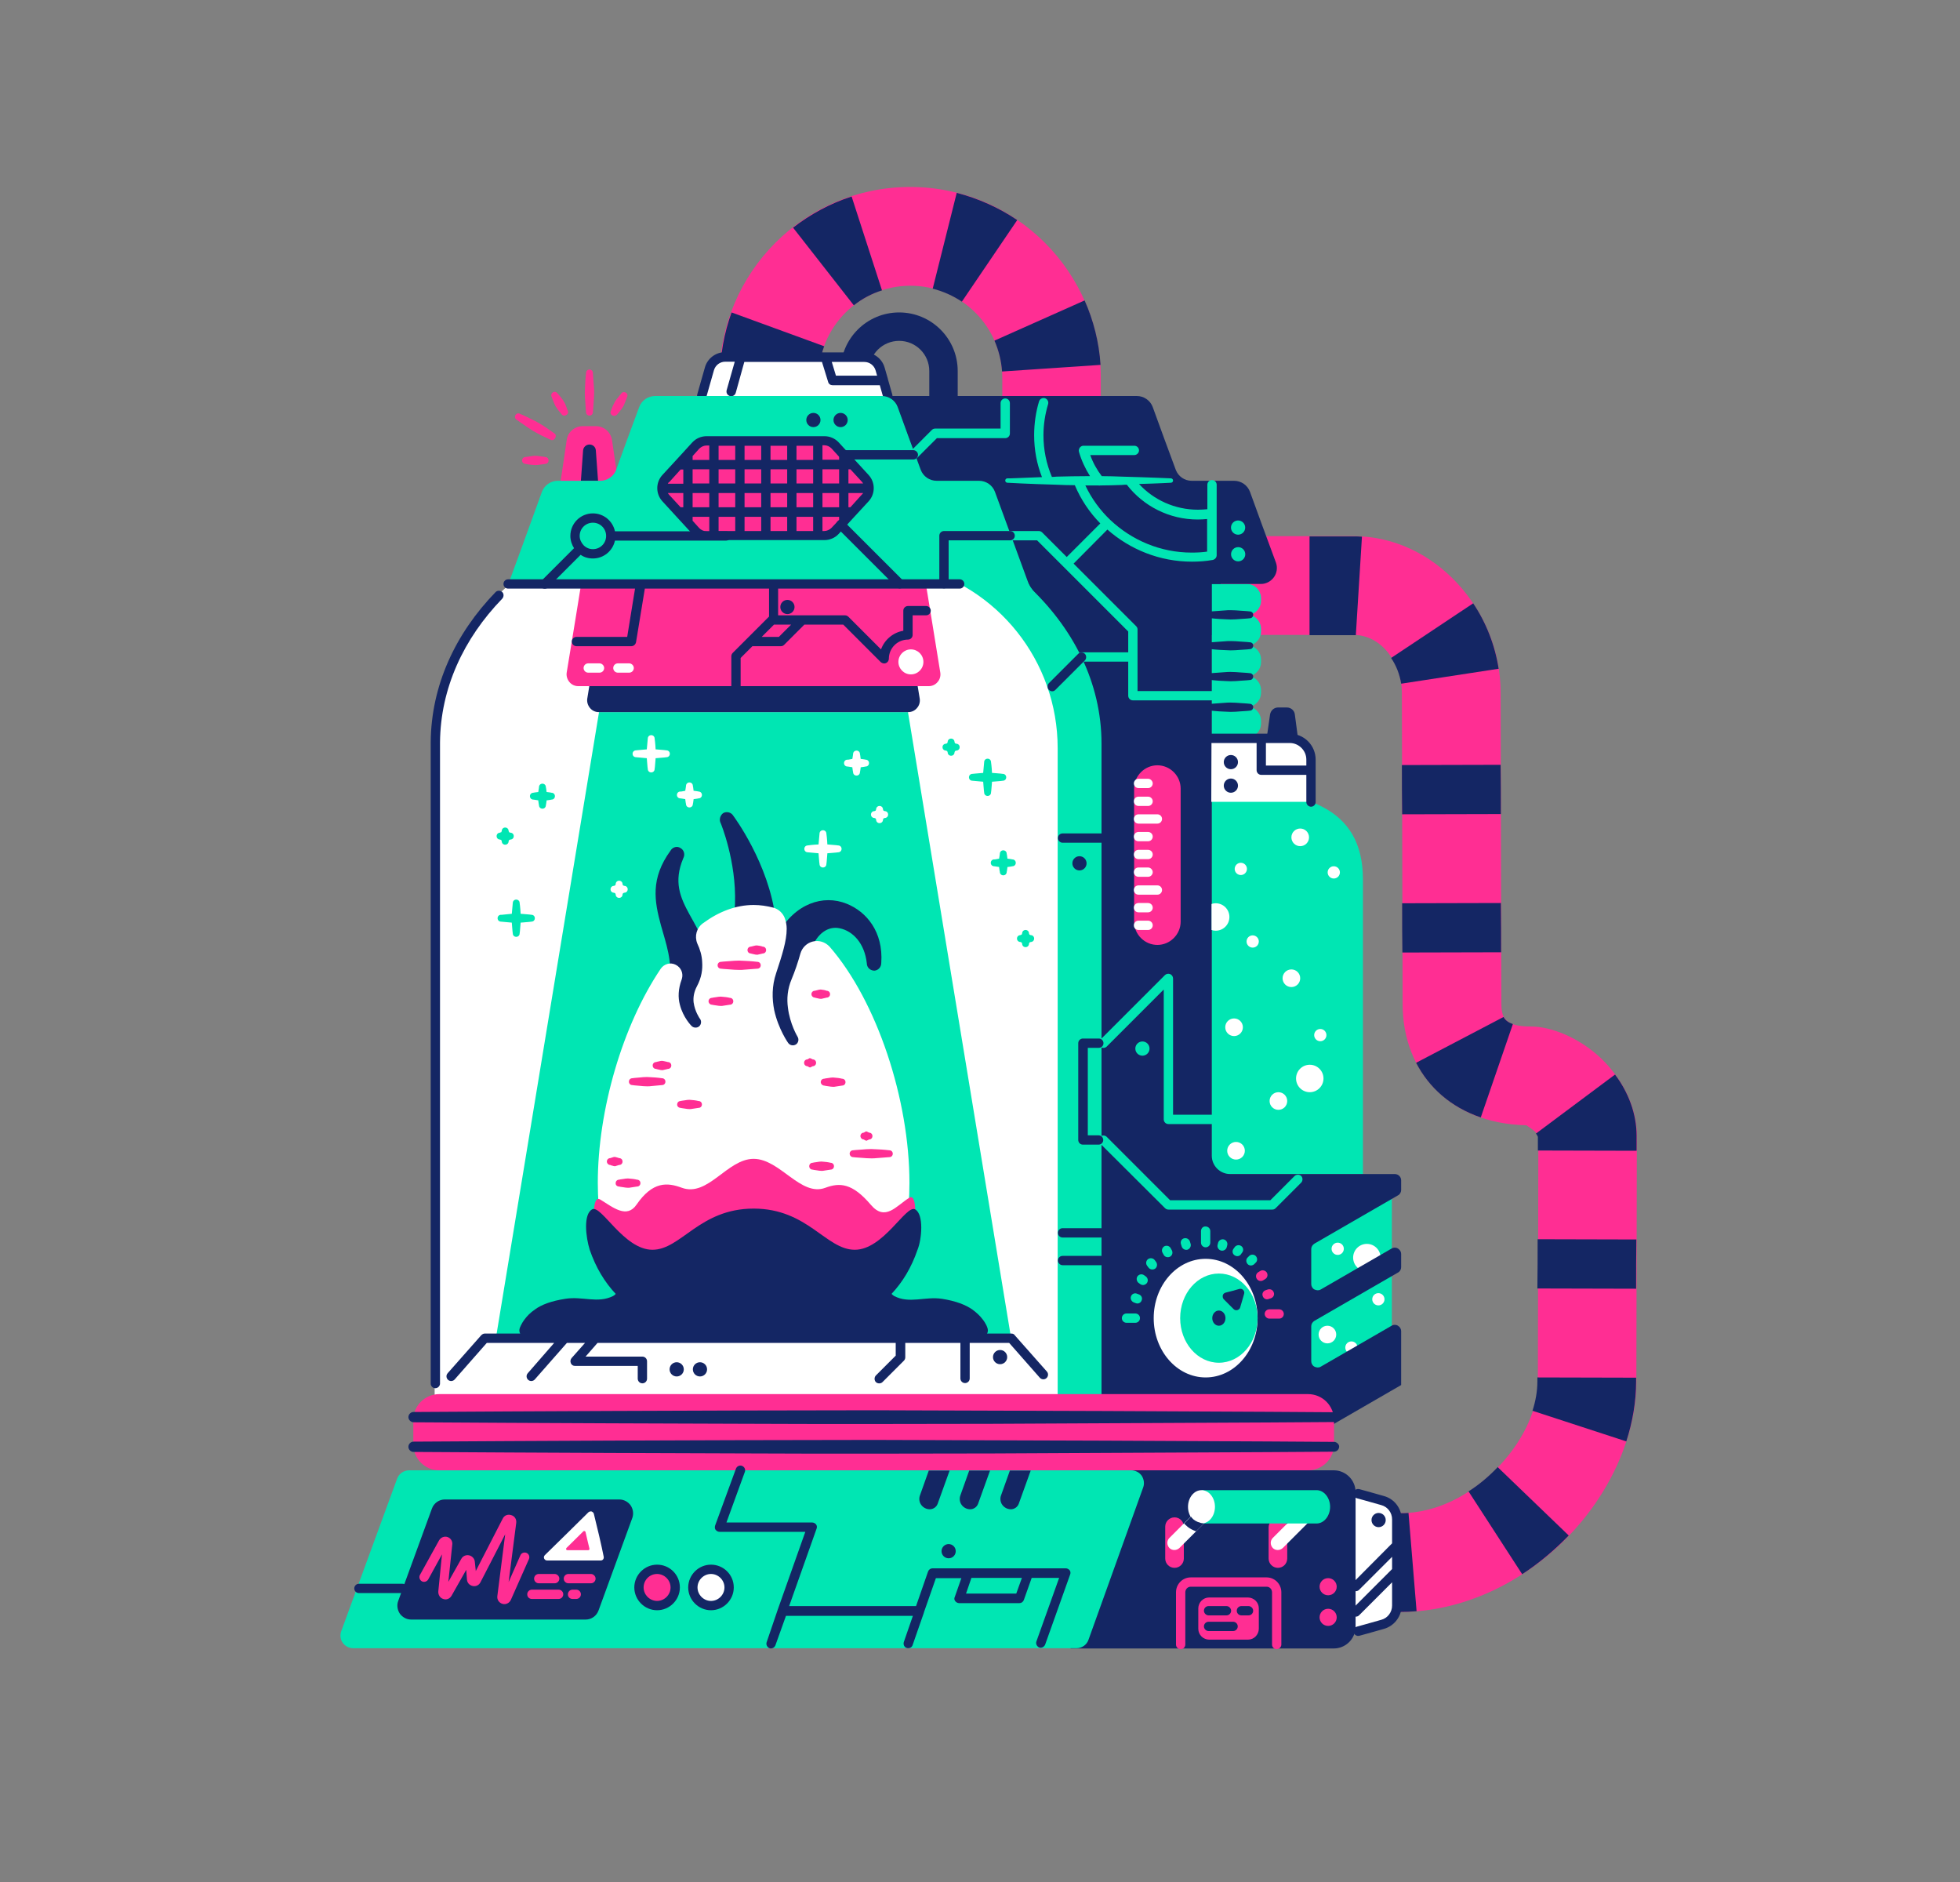 <?xml version="1.0" encoding="UTF-8"?><svg version="1.1" id="Layer_1" xmlns:serif="http://www.serif.com/" xmlns="http://www.w3.org/2000/svg" xmlns:xlink="http://www.w3.org/1999/xlink" x="0px" y="0px" viewBox="0 0 800 768" style="enable-background:new 0 0 800 768;" xml:space="preserve" width="800px" height="768px">

<rect x="0" y="0" width="800" height="768" fill="#808080" stroke="none"/>

<rect id="comingsoon-spaceinvasion" x="16" width="767.1" height="767.1" style="fill:none;"/>
<g id="Calque3">
	<g>
		<path d="M551.4,665.7c0,0,8.3-1.5,12.8-2.8c3.4-1,5.8-4.1,5.8-7.7V620c0-3.6-2.4-6.7-5.8-7.7
			c-4.5-1.3-12.8-2.8-12.8-2.8V665.7L551.4,665.7z" style="fill-rule:evenodd;clip-rule:evenodd;fill:#FFFFFF;"/>
		<path d="M568.1,485.3v58.6c0,0-22.7,13.1-32.1,18.5c-0.8,0.5-1.8,0.5-2.7,0c-0.8-0.5-1.3-1.4-1.3-2.3
			c0-12.2,0-45,0-52.5c0-1,0.5-1.8,1.3-2.3C539.8,501.6,568.1,485.3,568.1,485.3L568.1,485.3z" style="fill-rule:evenodd;clip-rule:evenodd;fill:#00E6B3;"/>
		<circle cx="546" cy="509.6" r="2.5" style="fill-rule:evenodd;clip-rule:evenodd;fill:#FFFFFF;"/>
		<circle cx="541.8" cy="544.6" r="3.6" style="fill-rule:evenodd;clip-rule:evenodd;fill:#FFFFFF;"/>
		<circle cx="551.6" cy="549.9" r="2.5" style="fill-rule:evenodd;clip-rule:evenodd;fill:#FFFFFF;"/>
		<circle cx="562.6" cy="530.2" r="2.5" style="fill-rule:evenodd;clip-rule:evenodd;fill:#FFFFFF;"/>
		<circle cx="557.9" cy="513.2" r="5.6" style="fill-rule:evenodd;clip-rule:evenodd;fill:#FFFFFF;"/>
		<path d="M435.4,304.5c0-47.8-38.8-86.6-86.6-86.6H264c-47.8,0-86.6,38.8-86.6,86.6v269.2h258V304.5z" style="fill-rule:evenodd;clip-rule:evenodd;fill:#FFFFFF;"/>
		<path d="M331.2,221.6l9-2c11.1-2.5,22.5-2.4,33.6,0.1c12.8,3,31.4,7.2,49.5,11.4c34.6,8,59.1,38.7,59.1,74.2v270.6
			h-50.7V305.3c0-35.5-24.5-66.3-59.1-74.2L331.2,221.6L331.2,221.6z" style="fill-rule:evenodd;clip-rule:evenodd;fill:#00E6B3;"/>
		<path d="M623,459.2c-16.5-0.4-28.5-6.2-36.6-14.2c-9.1-8.9-13.9-21.2-13.9-35.3c0-16.6-0.3-104.6-0.3-127.1
			c0-11.6-8.1-23.5-19.7-23.5h-74.3v-40.3h74.3c33.3,0,60,30.5,60,63.7c0,22.4,0.3,110.4,0.3,127.1c0,2.5,0.3,5,1.9,6.6
			c2.2,2.2,5.8,2.7,10.3,2.7c7.8,0,19.3,4.3,28.4,12.9c8.6,8.2,14.7,19.8,14.7,31.6c0,12.9-0.2,86.5-0.2,100.3
			c0,22.4-10.9,46.3-28.8,64.3c-17.7,17.8-42,29.8-67.6,29.8v-40.3c14.9,0,28.8-7.5,39.1-17.9c10.1-10.2,17.1-23.3,17.1-35.9
			c0-13.7,0.2-85.8,0.2-99.9c-0.2-0.3-0.7-1.3-1.1-1.8C625.7,461,623.8,459.7,623,459.2L623,459.2z" style="fill-rule:evenodd;clip-rule:evenodd;fill:#FF2E93;"/>
		<path d="M574.9,617.4c-1.2,0.1-2.4,0.1-3.6,0.1v40.3c2.3,0,4.6-0.1,6.9-0.3L574.9,617.4L574.9,617.4z M611.3,598.7
			c-3.5,3.7-7.5,7.1-11.9,9.9l21.9,33.8c6.9-4.5,13.3-9.9,19-15.8L611.3,598.7z M627.5,562.1c0,0.6,0,1.1,0,1.6c0,4-0.7,8-2,12
			l38.3,12.5c2.6-8.1,4-16.3,4-24.4c0-0.5,0-1,0-1.6L627.5,562.1z M627.6,505.7c0,6.7,0,13.5-0.1,20.1l40.3,0.1
			c0-6.6,0-13.5,0.1-20.1L627.6,505.7L627.6,505.7z M627.7,463.9c-0.1-0.3-0.5-1-0.8-1.3l32.3-24.1c5.5,7.3,8.8,16.1,8.8,25
			c0,1.4,0,3.5,0,6.1l-40.3-0.1L627.7,463.9L627.7,463.9z M578,433.7c5.2,10,13.9,18,26.4,22.3l13.1-38.1c-1.7-0.6-3.1-1.5-3.8-2.9
			L578,433.7L578,433.7z M572.3,368.6c0,7.3,0,14.1,0.1,20.1l40.3-0.1c0-6,0-12.9-0.1-20.1L572.3,368.6z M572.2,312.2
			c0,6.3,0,13.1,0.1,20.1l40.3-0.1c0-7,0-13.8-0.1-20.1L572.2,312.2z M567.8,268.5c2.1,3.1,3.5,6.7,4.1,10.5l39.8-6.1
			c-1.5-9.6-5.1-18.8-10.4-26.7L567.8,268.5L567.8,268.5z M534.5,259.2h17.9c0.3,0,0.7,0,1,0l2.5-40.2c-1.2-0.1-2.3-0.1-3.5-0.1
			h-17.9V259.2L534.5,259.2z M478.1,259.2h20.1v-40.3h-20.1V259.2z" style="fill-rule:evenodd;clip-rule:evenodd;fill:#142664;"/>
		<path d="M528.5,291.5c-0.2-1.6-1.6-2.8-3.3-2.8h-3.5c-1.7,0-3,1.2-3.3,2.8c-0.5,3.7-1.4,9.8-1.4,9.8h12.8
			C529.8,301.3,529,295.2,528.5,291.5L528.5,291.5z" style="fill-rule:evenodd;clip-rule:evenodd;fill:#142664;"/>
		<path d="M494.5,238.3c0,0,8.4,0,14.4,0c3.2,0,5.8,2.6,5.8,5.8c0,0.4,0,0.8,0,1.1c0,2.8-2,5.1-4.6,5.7
			c2.6,0.6,4.6,2.9,4.6,5.7c0,0.4,0,0.8,0,1.1c0,2.8-2,5.1-4.6,5.7c2.6,0.6,4.6,2.9,4.6,5.7c0,0.4,0,0.8,0,1.1c0,2.8-2,5.1-4.6,5.7
			c2.6,0.6,4.6,2.9,4.6,5.7c0,0.4,0,0.8,0,1.1c0,2.8-2,5.1-4.6,5.7c2.6,0.6,4.6,2.9,4.6,5.7c0,0.4,0,0.8,0,1.1
			c0,3.2-2.6,5.8-5.8,5.8h-14.4L494.5,238.3L494.5,238.3z" style="fill-rule:evenodd;clip-rule:evenodd;fill:#00E6B3;"/>
		<path d="M334.1,154.1c0-20.7,16.8-37.5,37.5-37.5c20.7,0,37.5,16.8,37.5,37.5v23.6c0,11.1,9,20.1,20.1,20.1
			c11.1,0,20.1-9,20.1-20.1v-23.6c0-42.9-34.8-77.8-77.8-77.8s-77.8,34.8-77.8,77.8c0,11.1,9,20.1,20.1,20.1
			C325,174.3,334.1,165.2,334.1,154.1z" style="fill-rule:evenodd;clip-rule:evenodd;fill:#FF2E93;"/>
		<path d="M334.1,154.1c0-4.5,0.8-8.8,2.3-12.8l-37.8-13.8c-3,8.3-4.7,17.3-4.7,26.6H334.1z M405.9,139
			c1.7,3.9,2.8,8.2,3.1,12.6l40.2-2.7c-0.6-9.3-2.9-18.2-6.5-26.3L405.9,139z M348.5,124.6c3.4-2.7,7.3-4.8,11.5-6.1l-12.4-38.3
			c-8.7,2.8-16.8,7.2-23.9,12.7L348.5,124.6z M380.7,117.8c4.3,1.1,8.3,2.9,11.9,5.3l22.6-33.3c-7.4-5-15.8-8.8-24.7-11.1
			L380.7,117.8z" style="fill-rule:evenodd;clip-rule:evenodd;fill:#142664;"/>
		<path d="M354.7,151.4c0-6.8,5.5-12.3,12.3-12.3s12.3,5.5,12.3,12.3v14.7c0,3.2,2.6,5.8,5.8,5.8c3.2,0,5.8-2.6,5.8-5.8
			v-14.7c0-13.2-10.7-23.9-23.9-23.9s-23.9,10.7-23.9,23.9c0,3.2,2.6,5.8,5.8,5.8C352.1,157.1,354.7,154.6,354.7,151.4z" style="fill-rule:evenodd;clip-rule:evenodd;fill:#142664;"/>
		<path d="M362.3,163.5c0,0-1.9-7.4-3.2-12.6c-0.7-3-3.4-5.1-6.5-5.1c-12.5,0-44.1,0-56.6,0c-3.1,0-5.8,2.1-6.5,5.1
			c-1.3,5.2-3.2,12.6-3.2,12.6H362.3L362.3,163.5z" style="fill-rule:evenodd;clip-rule:evenodd;fill:#FFFFFF;"/>
		<path d="M252.8,199.9c0,0-1.9-12.6-3-20.3c-0.5-3.3-3.3-5.7-6.6-5.7c-1.7,0-3.6,0-5.3,0c-3.3,0-6.2,2.4-6.6,5.7
			c-1.1,7.7-3,20.3-3,20.3L252.8,199.9L252.8,199.9z" style="fill-rule:evenodd;clip-rule:evenodd;fill:#FF2E93;"/>
		<path d="M244.1,196.2c0,0-0.6-8.2-0.9-12.4c-0.1-1.4-1.2-2.4-2.6-2.4h0c-1.4,0-2.5,1.1-2.6,2.4
			c-0.3,4.2-0.9,12.4-0.9,12.4H244.1z" style="fill-rule:evenodd;clip-rule:evenodd;fill:#142664;"/>
		<path d="M242,168.2c0,0,0.2-1.7,0.3-4c0.1-1.2,0.2-2.6,0.2-4c0-0.8,0-1.6-0.1-2.4c-0.2-3.1-0.4-5.6-0.4-5.6
			c0-0.8-0.6-1.4-1.4-1.4c-0.8,0-1.4,0.6-1.4,1.4c0,0-0.3,2.5-0.4,5.6c0,0.8-0.1,1.6-0.1,2.4c0,1.4,0.1,2.8,0.2,4
			c0.1,2.3,0.3,4,0.3,4c0,0.8,0.6,1.4,1.4,1.4S242,169,242,168.2z" style="fill-rule:evenodd;clip-rule:evenodd;fill:#FF2E93;"/>
		<path d="M226.2,176.8c0,0-1.4-1-3.3-2.3c-1-0.7-2.2-1.4-3.4-2.1c-0.7-0.4-1.4-0.8-2.1-1.1c-2.7-1.4-5.1-2.4-5.1-2.4
			c-0.7-0.4-1.5-0.2-1.9,0.5c-0.4,0.7-0.2,1.5,0.5,1.9c0,0,2.1,1.5,4.6,3.2c0.7,0.4,1.3,0.9,2,1.3c1.2,0.7,2.4,1.3,3.5,1.9
			c2.1,1,3.6,1.7,3.6,1.7c0.7,0.4,1.5,0.2,1.9-0.5C227.1,178,226.9,177.2,226.2,176.8z" style="fill-rule:evenodd;clip-rule:evenodd;fill:#FF2E93;"/>
		<path d="M252,169c0,0,0.6-0.6,1.3-1.6c0.4-0.5,0.8-1,1.1-1.6c0.2-0.3,0.4-0.7,0.5-1.1c0.6-1.4,1-2.6,1-2.6
			c0.4-0.7,0.2-1.5-0.5-1.9c-0.7-0.4-1.5-0.2-1.9,0.5c0,0-0.8,0.9-1.8,2.2c-0.2,0.3-0.5,0.6-0.7,1c-0.3,0.6-0.6,1.2-0.9,1.8
			c-0.5,1.1-0.7,1.9-0.7,1.9c-0.4,0.7-0.2,1.5,0.5,1.9C250.7,169.9,251.6,169.6,252,169L252,169z" style="fill-rule:evenodd;clip-rule:evenodd;fill:#FF2E93;"/>
		<path d="M231.7,167.5c0,0-0.3-0.8-0.7-1.9c-0.2-0.6-0.5-1.2-0.9-1.8c-0.2-0.4-0.4-0.7-0.7-1c-0.9-1.3-1.8-2.2-1.8-2.2
			c-0.4-0.7-1.3-0.9-1.9-0.5c-0.7,0.4-0.9,1.3-0.5,1.9c0,0,0.4,1.2,1,2.6c0.2,0.4,0.3,0.7,0.5,1.1c0.4,0.6,0.8,1.2,1.1,1.6
			c0.7,0.9,1.3,1.6,1.3,1.6c0.4,0.7,1.3,0.9,1.9,0.5C231.8,169.1,232.1,168.2,231.7,167.5L231.7,167.5z" style="fill-rule:evenodd;clip-rule:evenodd;fill:#FF2E93;"/>
		<path d="M222.5,186.5c0,0-0.8-0.2-2-0.3c-0.6-0.1-1.3-0.2-2-0.2c-0.4,0-0.8,0-1.2,0.1c-1.6,0.2-2.8,0.4-2.8,0.4
			c-0.8,0-1.4,0.6-1.4,1.4c0,0.8,0.6,1.4,1.4,1.4c0,0,1.2,0.3,2.8,0.4c0.4,0,0.8,0.1,1.2,0.1c0.7,0,1.4-0.1,2-0.2
			c1.2-0.1,2-0.3,2-0.3c0.8,0,1.4-0.6,1.4-1.4S223.3,186.5,222.5,186.5z" style="fill-rule:evenodd;clip-rule:evenodd;fill:#FF2E93;"/>
		<path d="M494.5,321.9h0.1c38,0,61.7,7.2,61.7,37v120.2h-61.8V321.9L494.5,321.9z" style="fill-rule:evenodd;clip-rule:evenodd;fill:#00E6B3;"/>
		<path d="M329,238.3c0,0,9.8-26.7,13.7-37.6c1-2.7,3.6-4.5,6.5-4.5h17.3c2.9,0,5.5-1.8,6.5-4.5l1.3-3.5l-8.1-22.1
			c-1-2.7-3.6-4.5-6.5-4.5H464c2.9,0,5.5,1.8,6.5,4.5c2.4,6.6,6.9,19,9.4,25.6c1,2.7,3.6,4.5,6.5,4.5h17.3c2.9,0,5.5,1.8,6.5,4.5
			c2.5,6.9,7.3,20.1,10.6,28.9c0.7,2,0.4,4.2-0.8,5.9c-1.2,1.7-3.2,2.8-5.3,2.8c-8.6,0-20.1,0-20.1,0v233.3c0,2,0.8,3.9,2.2,5.3
			s3.3,2.2,5.3,2.2c16.8,0,56.7,0,67.2,0c1.4,0,2.6,1.1,2.6,2.6c0,1.3,0,2.8,0,3.9c0,0.9-0.5,1.8-1.3,2.2
			c-5.7,3.3-28.4,16.4-34.1,19.7c-0.8,0.5-1.3,1.3-1.3,2.2c0,3,0,9.7,0,14.3c0,0.9,0.5,1.8,1.3,2.2s1.8,0.5,2.6,0
			c7-4.1,21.9-12.6,28.9-16.7c0.8-0.5,1.8-0.5,2.6,0c0.8,0.5,1.3,1.3,1.3,2.2c0,1.9,0,4,0,5.4c0,0.9-0.5,1.8-1.3,2.2
			c-5.7,3.3-28.4,16.4-34.1,19.7c-0.8,0.5-1.3,1.3-1.3,2.2c0,3,0,9.7,0,14.3c0,0.9,0.5,1.8,1.3,2.2s1.8,0.5,2.6,0
			c7-4.1,21.9-12.6,28.9-16.7c0.8-0.5,1.8-0.5,2.6,0s1.3,1.3,1.3,2.2v22l-31.5,18.2l1.5,2.5h-92.3V303.5c0-24.9-11.6-47.7-30.8-65.2
			L329,238.3L329,238.3z" style="fill-rule:evenodd;clip-rule:evenodd;fill:#142664;"/>
		<path d="M553.3,608.9c0-4.9-4-8.9-8.9-8.9c-27.2,0-107.4,0-107.4,0v72.7h107.4c4.9,0,8.9-4,8.9-8.9
			C553.3,649.9,553.3,622.9,553.3,608.9z" style="fill-rule:evenodd;clip-rule:evenodd;fill:#142664;"/>
		<path d="M466.6,607c0.6-1.6,0.3-3.4-0.6-4.8c-1-1.4-2.6-2.2-4.3-2.2c-43.4,0-263.6,0-294.7,0c-2.2,0-4.2,1.4-4.9,3.4
			c-4.1,11.2-17.2,47-22.8,62.2c-0.6,1.6-0.4,3.4,0.6,4.8c1,1.4,2.6,2.2,4.3,2.2h295.2c2.2,0,4.2-1.4,4.9-3.5
			C448.3,658,461.1,622.3,466.6,607z" style="fill-rule:evenodd;clip-rule:evenodd;fill:#00E6B3;"/>
		<circle cx="387.2" cy="633" r="2.9" style="fill-rule:evenodd;clip-rule:evenodd;fill:#142664;"/>
		<path d="M370.6,290.6l42.1,255.5H202.4l42.1-255.5H370.6L370.6,290.6z" style="fill-rule:evenodd;clip-rule:evenodd;fill:#00E6B3;"/>
		<path d="M251.1,361.3c0.1-0.3,0.2-0.5,0.2-0.5c0-0.8,0.6-1.4,1.4-1.4c0.8,0,1.4,0.6,1.4,1.4c0,0,0.1,0.2,0.2,0.5
			c0.3,0.1,0.5,0.2,0.5,0.2c0.8,0,1.4,0.6,1.4,1.4c0,0.8-0.6,1.4-1.4,1.4c0,0-0.2,0.1-0.5,0.2c-0.1,0.3-0.2,0.5-0.2,0.5
			c0,0.8-0.6,1.4-1.4,1.4c-0.8,0-1.4-0.6-1.4-1.4c0,0-0.1-0.2-0.2-0.5c-0.3-0.1-0.5-0.2-0.5-0.2c-0.8,0-1.4-0.6-1.4-1.4
			c0-0.8,0.6-1.4,1.4-1.4C250.6,361.5,250.8,361.4,251.1,361.3L251.1,361.3z M334.1,344.6L334.1,344.6c0.2-2.5,0.4-4.4,0.4-4.4
			c0-0.8,0.6-1.4,1.4-1.4c0.8,0,1.4,0.6,1.4,1.4c0,0,0.3,2,0.4,4.4l0,0c0.5,0,0.9,0.1,1.3,0.1c1.8,0.1,3.1,0.3,3.1,0.3
			c0.8,0,1.4,0.6,1.4,1.4c0,0.8-0.6,1.4-1.4,1.4c0,0-1.3,0.2-3.1,0.3c-0.4,0-0.8,0.1-1.3,0.1c0,0.5-0.1,0.9-0.1,1.3
			c-0.1,1.8-0.3,3.1-0.3,3.1c0,0.8-0.6,1.4-1.4,1.4c-0.8,0-1.4-0.6-1.4-1.4c0,0-0.2-1.3-0.3-3.1c0-0.4-0.1-0.9-0.1-1.3l0,0
			c-2.4-0.2-4.4-0.4-4.4-0.4c-0.8,0-1.4-0.6-1.4-1.4c0-0.8,0.6-1.4,1.4-1.4C329.7,345,331.6,344.7,334.1,344.6L334.1,344.6
			L334.1,344.6z M357.4,330.8c0.1-0.3,0.2-0.5,0.2-0.5c0-0.8,0.6-1.4,1.4-1.4c0.8,0,1.4,0.6,1.4,1.4c0,0,0.1,0.2,0.2,0.5
			c0.3,0.1,0.5,0.2,0.5,0.2c0.8,0,1.4,0.6,1.4,1.4c0,0.8-0.6,1.4-1.4,1.4c0,0-0.2,0.1-0.5,0.2c-0.1,0.3-0.2,0.5-0.2,0.5
			c0,0.8-0.6,1.4-1.4,1.4c-0.8,0-1.4-0.6-1.4-1.4c0,0-0.1-0.2-0.2-0.5c-0.3-0.1-0.5-0.2-0.5-0.2c-0.8,0-1.4-0.6-1.4-1.4
			c0-0.8,0.6-1.4,1.4-1.4C356.9,331,357.1,330.9,357.4,330.8z M279.7,322.7c0.2-1.1,0.3-2,0.3-2c0-0.8,0.6-1.4,1.4-1.4
			c0.8,0,1.4,0.6,1.4,1.4c0,0,0.2,0.8,0.3,2l0.1,0c1.1,0.1,1.9,0.3,1.9,0.3c0.8,0,1.4,0.6,1.4,1.4c0,0.8-0.6,1.4-1.4,1.4
			c0,0-0.8,0.2-1.9,0.3l-0.1,0l0,0.1c-0.1,1.1-0.3,1.9-0.3,1.9c0,0.8-0.6,1.4-1.4,1.4c-0.8,0-1.4-0.6-1.4-1.4c0,0-0.2-0.8-0.3-1.9
			l0-0.1c-1.1-0.2-2-0.3-2-0.3c-0.8,0-1.4-0.6-1.4-1.4c0-0.8,0.6-1.4,1.4-1.4C277.8,323.1,278.6,322.9,279.7,322.7L279.7,322.7z
			 M347.9,309.7c0.2-1.1,0.3-2,0.3-2c0-0.8,0.6-1.4,1.4-1.4c0.8,0,1.4,0.6,1.4,1.4c0,0,0.2,0.8,0.3,2l0.1,0c1.1,0.1,1.9,0.3,1.9,0.3
			c0.8,0,1.4,0.6,1.4,1.4s-0.6,1.4-1.4,1.4c0,0-0.8,0.2-1.9,0.3l-0.1,0l0,0.1c-0.1,1.1-0.3,1.9-0.3,1.9c0,0.8-0.6,1.4-1.4,1.4
			s-1.4-0.6-1.4-1.4c0,0-0.2-0.8-0.3-1.9l0-0.1c-1.1-0.2-2-0.3-2-0.3c-0.8,0-1.4-0.6-1.4-1.4s0.6-1.4,1.4-1.4
			C345.9,310.1,346.7,309.9,347.9,309.7L347.9,309.7z M264,305.8L264,305.8c0.2-2.5,0.4-4.4,0.4-4.4c0-0.8,0.6-1.4,1.4-1.4
			c0.8,0,1.4,0.6,1.4,1.4c0,0,0.3,2,0.4,4.4l0,0c0.5,0,0.9,0.1,1.3,0.1c1.8,0.1,3.1,0.3,3.1,0.3c0.8,0,1.4,0.6,1.4,1.4
			s-0.6,1.4-1.4,1.4c0,0-1.3,0.2-3.1,0.3c-0.4,0-0.8,0.1-1.3,0.1c0,0.5-0.1,0.9-0.1,1.3c-0.1,1.8-0.3,3.1-0.3,3.1
			c0,0.8-0.6,1.4-1.4,1.4c-0.8,0-1.4-0.6-1.4-1.4c0,0-0.2-1.3-0.3-3.1c0-0.4-0.1-0.9-0.1-1.3l0,0c-2.4-0.2-4.4-0.4-4.4-0.4
			c-0.8,0-1.4-0.6-1.4-1.4s0.6-1.4,1.4-1.4C259.5,306.2,261.5,306,264,305.8L264,305.8z" style="fill-rule:evenodd;clip-rule:evenodd;fill:#FFFFFF;"/>
		<path d="M417,381.4c0.1-0.3,0.2-0.5,0.2-0.5c0-0.8,0.6-1.4,1.4-1.4c0.8,0,1.4,0.6,1.4,1.4c0,0,0.1,0.2,0.2,0.5
			c0.3,0.1,0.5,0.2,0.5,0.2c0.8,0,1.4,0.6,1.4,1.4c0,0.8-0.6,1.4-1.4,1.4c0,0-0.2,0.1-0.5,0.2c-0.1,0.3-0.2,0.5-0.2,0.5
			c0,0.8-0.6,1.4-1.4,1.4c-0.8,0-1.4-0.6-1.4-1.4c0,0-0.1-0.2-0.2-0.5c-0.3-0.1-0.5-0.2-0.5-0.2c-0.8,0-1.4-0.6-1.4-1.4
			c0-0.8,0.6-1.4,1.4-1.4C416.4,381.6,416.6,381.5,417,381.4L417,381.4z M208.9,372.9L208.9,372.9c0.2-2.5,0.4-4.4,0.4-4.4
			c0-0.8,0.6-1.4,1.4-1.4s1.4,0.6,1.4,1.4c0,0,0.3,2,0.4,4.4l0,0c0.5,0,0.9,0.1,1.3,0.1c1.8,0.1,3.1,0.3,3.1,0.3
			c0.8,0,1.4,0.6,1.4,1.4c0,0.8-0.6,1.4-1.4,1.4c0,0-1.3,0.2-3.1,0.3c-0.4,0-0.8,0.1-1.3,0.1c0,0.5-0.1,0.9-0.1,1.3
			c-0.1,1.8-0.3,3.1-0.3,3.1c0,0.8-0.6,1.4-1.4,1.4s-1.4-0.6-1.4-1.4c0,0-0.2-1.3-0.3-3.1c0-0.4-0.1-0.9-0.1-1.3l0,0
			c-2.4-0.2-4.4-0.4-4.4-0.4c-0.8,0-1.4-0.6-1.4-1.4c0-0.8,0.6-1.4,1.4-1.4C204.4,373.4,206.4,373.1,208.9,372.9L208.9,372.9
			L208.9,372.9z M407.8,350.4c0.2-1.1,0.3-2,0.3-2c0-0.8,0.6-1.4,1.4-1.4c0.8,0,1.4,0.6,1.4,1.4c0,0,0.2,0.8,0.3,2l0.1,0
			c1.1,0.1,1.9,0.3,1.9,0.3c0.8,0,1.4,0.6,1.4,1.4c0,0.8-0.6,1.4-1.4,1.4c0,0-0.8,0.2-1.9,0.3l-0.1,0l0,0.1
			c-0.1,1.1-0.3,1.9-0.3,1.9c0,0.8-0.6,1.4-1.4,1.4c-0.8,0-1.4-0.6-1.4-1.4c0,0-0.2-0.8-0.3-1.9l0-0.1c-1.1-0.2-2-0.3-2-0.3
			c-0.8,0-1.4-0.6-1.4-1.4c0-0.8,0.6-1.4,1.4-1.4C405.8,350.8,406.7,350.6,407.8,350.4L407.8,350.4z M204.6,339.6
			c0.1-0.3,0.2-0.5,0.2-0.5c0-0.8,0.6-1.4,1.4-1.4s1.4,0.6,1.4,1.4c0,0,0.1,0.2,0.2,0.5c0.3,0.1,0.5,0.2,0.5,0.2
			c0.8,0,1.4,0.6,1.4,1.4c0,0.8-0.6,1.4-1.4,1.4c0,0-0.2,0.1-0.5,0.2c-0.1,0.3-0.2,0.5-0.2,0.5c0,0.8-0.6,1.4-1.4,1.4
			s-1.4-0.6-1.4-1.4c0,0-0.1-0.2-0.2-0.5c-0.3-0.1-0.5-0.2-0.5-0.2c-0.8,0-1.4-0.6-1.4-1.4c0-0.8,0.6-1.4,1.4-1.4
			C204.1,339.7,204.3,339.7,204.6,339.6L204.6,339.6z M219.7,323.2c0.2-1.1,0.3-2,0.3-2c0-0.8,0.6-1.4,1.4-1.4s1.4,0.6,1.4,1.4
			c0,0,0.2,0.8,0.3,2l0.1,0c1.1,0.1,1.9,0.3,1.9,0.3c0.8,0,1.4,0.6,1.4,1.4c0,0.8-0.6,1.4-1.4,1.4c0,0-0.8,0.2-1.9,0.3l-0.1,0l0,0.1
			c-0.1,1.1-0.3,1.9-0.3,1.9c0,0.8-0.6,1.4-1.4,1.4s-1.4-0.6-1.4-1.4c0,0-0.2-0.8-0.3-1.9l0-0.1c-1.1-0.2-2-0.3-2-0.3
			c-0.8,0-1.4-0.6-1.4-1.4c0-0.8,0.6-1.4,1.4-1.4C217.7,323.5,218.5,323.3,219.7,323.2L219.7,323.2z M401.3,315.4L401.3,315.4
			c0.2-2.5,0.4-4.4,0.4-4.4c0-0.8,0.6-1.4,1.4-1.4c0.8,0,1.4,0.6,1.4,1.4c0,0,0.3,2,0.4,4.4l0,0c0.5,0,0.9,0.1,1.3,0.1
			c1.8,0.1,3.1,0.3,3.1,0.3c0.8,0,1.4,0.6,1.4,1.4c0,0.8-0.6,1.4-1.4,1.4c0,0-1.3,0.2-3.1,0.3c-0.4,0-0.8,0.1-1.3,0.1
			c0,0.5-0.1,0.9-0.1,1.3c-0.1,1.8-0.3,3.1-0.3,3.1c0,0.8-0.6,1.4-1.4,1.4c-0.8,0-1.4-0.6-1.4-1.4c0,0-0.2-1.3-0.3-3.1
			c0-0.4-0.1-0.9-0.1-1.3l0,0c-2.4-0.2-4.4-0.4-4.4-0.4c-0.8,0-1.4-0.6-1.4-1.4c0-0.8,0.6-1.4,1.4-1.4
			C396.8,315.8,398.8,315.6,401.3,315.4L401.3,315.4L401.3,315.4z M386.6,303.3c0.1-0.3,0.2-0.5,0.2-0.5c0-0.8,0.6-1.4,1.4-1.4
			c0.8,0,1.4,0.6,1.4,1.4c0,0,0.1,0.2,0.2,0.5c0.3,0.1,0.5,0.2,0.5,0.2c0.8,0,1.4,0.6,1.4,1.4c0,0.8-0.6,1.4-1.4,1.4
			c0,0-0.2,0.1-0.5,0.2c-0.1,0.3-0.2,0.5-0.2,0.5c0,0.8-0.6,1.4-1.4,1.4c-0.8,0-1.4-0.6-1.4-1.4c0,0-0.1-0.2-0.2-0.5
			c-0.3-0.1-0.5-0.2-0.5-0.2c-0.8,0-1.4-0.6-1.4-1.4c0-0.8,0.6-1.4,1.4-1.4C386.1,303.5,386.3,303.4,386.6,303.3z" style="fill-rule:evenodd;clip-rule:evenodd;fill:#00E6B3;"/>
		<path d="M368,240c0,0,5.2,32,7.4,45.1c0.2,1.4-0.2,2.8-1.1,3.8c-0.9,1.1-2.2,1.7-3.6,1.7H244.4
			c-1.4,0-2.7-0.6-3.6-1.7c-0.9-1.1-1.3-2.5-1.1-3.8c2.1-13.1,7.4-45.1,7.4-45.1H368z" style="fill-rule:evenodd;clip-rule:evenodd;fill:#142664;"/>
		<path d="M377.9,238.3c0,0,4.1,24.9,5.9,36.2c0.2,1.4-0.2,2.8-1.1,3.8c-0.9,1.1-2.2,1.7-3.6,1.7
			c-24.1,0-119.1,0-143.1,0c-1.4,0-2.7-0.6-3.6-1.7c-0.9-1.1-1.3-2.5-1.1-3.8c1.9-11.3,5.9-36.2,5.9-36.2H377.9z" style="fill-rule:evenodd;clip-rule:evenodd;fill:#FF2E93;"/>
		<path d="M294.2,336c0,0,6.4,15.4,5.8,32.8c-0.3,8.9-3.2,17.9-10.6,25.2c-4.2,5.4-3.2,13.2,2.2,17.4
			c5.4,4.2,13.2,3.2,17.4-2.2c6.6-11.2,9-22.7,7.6-34c-2.7-22.9-17.3-42.3-17.3-42.3c-0.8-1.4-2.7-1.9-4.1-1.1
			C293.9,332.7,293.4,334.6,294.2,336L294.2,336z" style="fill-rule:evenodd;clip-rule:evenodd;fill:#142664;"/>
		<path d="M359.7,393c0.9-12.8-6.1-21-14.1-24.2c-9.6-3.9-21.2-0.1-28.1,12.4c-5.8,10.4-8.4,20.1-8.4,30.7
			c0,9.3,2.7,19.1,8,31.1c3.3,6,10.9,8.1,16.9,4.8c6-3.3,8.1-10.9,4.8-16.9c-5.3-7.7-8.7-14.2-9.9-20.7c-1.3-7.5-0.5-14.7,2.3-22.9
			c2.2-6.3,6.8-9.5,11.5-8.5c5.4,1.1,10.2,6.1,11.1,14.3c0,1.7,1.4,3,3.1,3C358.4,396,359.7,394.7,359.7,393L359.7,393z" style="fill-rule:evenodd;clip-rule:evenodd;fill:#142664;"/>
		<path d="M273.7,347.1c-8.3,11.4-6.6,20.7-3.9,30.6c2,7.2,4.8,14.6,3.5,24.2c-0.7,5.2-3.3,10.7-7.8,17.6
			c-3,6.1-0.5,13.6,5.6,16.6c6.1,3,13.6,0.5,16.6-5.6c4.1-11.5,5.5-20.4,4.7-28.2c-1.2-12.3-6.4-20.9-11-29.2
			c-3.7-6.8-6.6-13.2-2.5-22.9c0.8-1.5,0.3-3.3-1.1-4.1C276.4,345.1,274.5,345.7,273.7,347.1L273.7,347.1z" style="fill-rule:evenodd;clip-rule:evenodd;fill:#142664;"/>
		<path d="M284.6,385c-1.2-3-0.3-6.4,2.4-8.3c6.4-4.7,13.4-7.4,20.6-7.4c2.7,0,5.4,0.4,8.1,1.1c2.1,0.6,3.8,2.2,4.6,4.2
			c0.5,1.4,0.8,2.9,0.8,4.4c0,5-1.9,10.8-4.3,18.1c-1.8,5.3-1.7,10.5-0.8,15.1c1.7,7.8,5.7,13.4,5.7,13.4c0.7,1,2.1,1.3,3.2,0.6
			c1-0.7,1.3-2.1,0.6-3.2c0,0-3.1-5.1-3.9-11.8c-0.5-3.6-0.2-7.6,1.5-11.6c1.3-3.1,2.6-6.9,3.6-10.5c0.7-2.4,2.6-4.3,5.1-4.9
			c2.5-0.6,5,0.2,6.8,2.1c19.4,22.3,32.6,62.5,32.6,96.4c0,49.9-28.5,63.4-63.5,63.4S244,532.6,244,482.7
			c0-29.7,10.1-64.3,25.7-87.4c1.4-2,4-2.7,6.1-1.6c2.2,1.1,3.2,3.5,2.5,5.8c0,0.1-0.1,0.2-0.1,0.3c-1.4,3.8-1.5,7.3-0.7,10.2
			c1.3,5.2,4.7,8.6,4.7,8.6c0.8,0.9,2.3,1,3.2,0.2s1-2.3,0.2-3.2c0,0-2-2.8-2.5-6.6c-0.2-1.9,0.1-4.1,1.3-6.4c2-3.7,2.4-7,2.2-10
			C286.5,389.9,285.7,387.3,284.6,385L284.6,385z" style="fill-rule:evenodd;clip-rule:evenodd;fill:#FFFFFF;"/>
		<g>
			<path d="M267.8,436.2c0,0,0.5,0.2,1.2,0.3c0.4,0.1,0.8,0.2,1.2,0.2c0.3,0,0.5,0,0.7-0.1c1-0.2,1.7-0.4,1.7-0.4
				c0.8,0,1.4-0.6,1.4-1.4c0-0.8-0.6-1.4-1.4-1.4c0,0-0.7-0.2-1.7-0.4c-0.2,0-0.5-0.1-0.7-0.1c-0.4,0-0.9,0.1-1.2,0.2
				c-0.7,0.1-1.2,0.3-1.2,0.3c-0.8,0-1.4,0.6-1.4,1.4C266.4,435.6,267,436.2,267.8,436.2z" style="fill-rule:evenodd;clip-rule:evenodd;fill:#FF2E93;"/>
			<path d="M306.5,389.1c0,0,0.5,0.2,1.2,0.3c0.4,0.1,0.8,0.2,1.2,0.2c0.3,0,0.5,0,0.7-0.1c1-0.2,1.7-0.4,1.7-0.4
				c0.8,0,1.4-0.6,1.4-1.4c0-0.8-0.6-1.4-1.4-1.4c0,0-0.7-0.3-1.7-0.4c-0.2,0-0.5-0.1-0.7-0.1c-0.4,0-0.9,0.1-1.2,0.2
				c-0.7,0.2-1.2,0.3-1.2,0.3c-0.8,0-1.4,0.6-1.4,1.4C305.1,388.5,305.7,389.1,306.5,389.1L306.5,389.1z" style="fill-rule:evenodd;clip-rule:evenodd;fill:#FF2E93;"/>
			<path d="M332.6,407.1c0,0,0.5,0.2,1.2,0.3c0.4,0.1,0.8,0.2,1.2,0.2c0.3,0,0.5,0,0.7-0.1c1-0.2,1.7-0.4,1.7-0.4
				c0.8,0,1.4-0.6,1.4-1.4s-0.6-1.4-1.4-1.4c0,0-0.7-0.3-1.7-0.4c-0.2,0-0.5-0.1-0.7-0.1c-0.4,0-0.9,0.1-1.2,0.2
				c-0.7,0.2-1.2,0.3-1.2,0.3c-0.8,0-1.4,0.6-1.4,1.4C331.2,406.4,331.8,407.1,332.6,407.1L332.6,407.1z" style="fill-rule:evenodd;clip-rule:evenodd;fill:#FF2E93;"/>
			<path d="M249.1,475.4c0,0,0.3,0.2,0.9,0.3c0.3,0.1,0.6,0.2,0.9,0.2c0.2,0,0.4,0,0.5-0.1c0.7-0.2,1.3-0.4,1.3-0.4
				c0.8,0,1.4-0.6,1.4-1.4c0-0.8-0.6-1.4-1.4-1.4c0,0-0.5-0.2-1.3-0.4c-0.2,0-0.4-0.1-0.5-0.1c-0.3,0-0.6,0.1-0.9,0.2
				c-0.6,0.2-0.9,0.3-0.9,0.3c-0.8,0-1.4,0.6-1.4,1.4C247.7,474.7,248.3,475.4,249.1,475.4z" style="fill-rule:evenodd;clip-rule:evenodd;fill:#FF2E93;"/>
			<path d="M352.6,465c0,0,0.2,0.2,0.5,0.3c0.2,0.1,0.3,0.2,0.5,0.2c0.1,0,0.2,0,0.3-0.1c0.5-0.2,0.8-0.4,0.8-0.4
				c0.8,0,1.4-0.6,1.4-1.4c0-0.8-0.6-1.4-1.4-1.4c0,0-0.3-0.2-0.8-0.4c-0.1,0-0.2-0.1-0.3-0.1c-0.2,0-0.4,0.1-0.5,0.2
				c-0.4,0.2-0.5,0.3-0.5,0.3c-0.8,0-1.4,0.6-1.4,1.4C351.2,464.3,351.8,465,352.6,465z" style="fill-rule:evenodd;clip-rule:evenodd;fill:#FF2E93;"/>
			<path d="M329.6,435.1c0,0,0.2,0.2,0.5,0.3c0.2,0.1,0.3,0.2,0.5,0.2c0.1,0,0.2,0,0.3-0.1c0.5-0.2,0.8-0.4,0.8-0.4
				c0.8,0,1.4-0.6,1.4-1.4c0-0.8-0.6-1.4-1.4-1.4c0,0-0.3-0.2-0.8-0.4c-0.1,0-0.2-0.1-0.3-0.1c-0.2,0-0.4,0.1-0.5,0.2
				c-0.4,0.2-0.5,0.3-0.5,0.3c-0.8,0-1.4,0.6-1.4,1.4C328.2,434.5,328.8,435.1,329.6,435.1L329.6,435.1z" style="fill-rule:evenodd;clip-rule:evenodd;fill:#FF2E93;"/>
			<path d="M277.8,452.1c0,0,0.8,0.2,1.8,0.3c0.6,0.1,1.2,0.2,1.8,0.2c0.4,0,0.7,0,1.1-0.1c1.4-0.2,2.6-0.4,2.6-0.4
				c0.8,0,1.4-0.6,1.4-1.4c0-0.8-0.6-1.4-1.4-1.4c0,0-1.1-0.3-2.6-0.4c-0.4,0-0.7-0.1-1.1-0.1c-0.6,0-1.3,0.1-1.8,0.2
				c-1.1,0.1-1.8,0.3-1.8,0.3c-0.8,0-1.4,0.6-1.4,1.4C276.3,451.4,277,452.1,277.8,452.1L277.8,452.1z" style="fill-rule:evenodd;clip-rule:evenodd;fill:#FF2E93;"/>
			<path d="M252.7,484.2c0,0,0.8,0.2,1.8,0.3c0.6,0.1,1.2,0.2,1.8,0.2c0.4,0,0.7,0,1.1-0.1c1.4-0.2,2.6-0.4,2.6-0.4
				c0.8,0,1.4-0.6,1.4-1.4c0-0.8-0.6-1.4-1.4-1.4c0,0-1.1-0.3-2.6-0.4c-0.4,0-0.7-0.1-1.1-0.1c-0.6,0-1.3,0.1-1.8,0.2
				c-1.1,0.1-1.8,0.3-1.8,0.3c-0.8,0-1.4,0.6-1.4,1.4C251.2,483.6,251.9,484.2,252.7,484.2L252.7,484.2z" style="fill-rule:evenodd;clip-rule:evenodd;fill:#FF2E93;"/>
			<path d="M331.7,477.3c0,0,0.8,0.2,1.8,0.3c0.6,0.1,1.2,0.2,1.8,0.2c0.4,0,0.7,0,1.1-0.1c1.4-0.2,2.6-0.4,2.6-0.4
				c0.8,0,1.4-0.6,1.4-1.4c0-0.8-0.6-1.4-1.4-1.4c0,0-1.1-0.3-2.6-0.4c-0.4,0-0.7-0.1-1.1-0.1c-0.6,0-1.3,0.1-1.8,0.2
				c-1.1,0.1-1.8,0.3-1.8,0.3c-0.8,0-1.4,0.6-1.4,1.4C330.3,476.7,330.9,477.3,331.7,477.3L331.7,477.3z" style="fill-rule:evenodd;clip-rule:evenodd;fill:#FF2E93;"/>
			<path d="M290.6,410c0,0,0.8,0.2,1.8,0.3c0.6,0.1,1.2,0.2,1.8,0.2c0.4,0,0.7,0,1.1-0.1c1.4-0.2,2.6-0.4,2.6-0.4
				c0.8,0,1.4-0.6,1.4-1.4c0-0.8-0.6-1.4-1.4-1.4c0,0-1.1-0.3-2.6-0.4c-0.4,0-0.7-0.1-1.1-0.1c-0.6,0-1.3,0.1-1.8,0.2
				c-1.1,0.1-1.8,0.3-1.8,0.3c-0.8,0-1.4,0.6-1.4,1.4C289.2,409.3,289.8,410,290.6,410L290.6,410z" style="fill-rule:evenodd;clip-rule:evenodd;fill:#FF2E93;"/>
			<path d="M336.4,443c0,0,0.8,0.2,1.8,0.3c0.6,0.1,1.2,0.2,1.8,0.2c0.4,0,0.7,0,1.1-0.1c1.4-0.2,2.6-0.4,2.6-0.4
				c0.8,0,1.4-0.6,1.4-1.4c0-0.8-0.6-1.4-1.4-1.4c0,0-1.1-0.3-2.6-0.4c-0.4,0-0.7-0.1-1.1-0.1c-0.6,0-1.3,0.1-1.8,0.2
				c-1.1,0.1-1.8,0.3-1.8,0.3c-0.8,0-1.4,0.6-1.4,1.4C335,442.3,335.7,443,336.4,443z" style="fill-rule:evenodd;clip-rule:evenodd;fill:#FF2E93;"/>
			<path d="M258.1,442.8c0,0,1.3,0.2,3,0.3c0.9,0.1,2,0.2,3,0.2c0.6,0,1.2,0,1.8-0.1c2.3-0.2,4.3-0.4,4.3-0.4
				c0.8,0,1.4-0.6,1.4-1.4c0-0.8-0.6-1.4-1.4-1.4c0,0-1.9-0.3-4.3-0.4c-0.6,0-1.2-0.1-1.8-0.1c-1.1,0-2.1,0.1-3,0.2
				c-1.8,0.1-3,0.3-3,0.3c-0.8,0-1.4,0.6-1.4,1.4C256.7,442.2,257.3,442.8,258.1,442.8L258.1,442.8z" style="fill-rule:evenodd;clip-rule:evenodd;fill:#FF2E93;"/>
			<path d="M348.2,472.2c0,0,1.6,0.2,3.7,0.3c1.1,0.1,2.4,0.2,3.7,0.2c0.8,0,1.5,0,2.2-0.1c2.9-0.2,5.2-0.4,5.2-0.4
				c0.8,0,1.4-0.6,1.4-1.4c0-0.8-0.6-1.4-1.4-1.4c0,0-2.4-0.3-5.2-0.4c-0.7,0-1.5-0.1-2.2-0.1c-1.3,0-2.6,0.1-3.7,0.2
				c-2.1,0.1-3.7,0.3-3.7,0.3c-0.8,0-1.4,0.6-1.4,1.4C346.8,471.5,347.4,472.2,348.2,472.2z" style="fill-rule:evenodd;clip-rule:evenodd;fill:#FF2E93;"/>
			<path d="M294.3,395.3c0,0,1.6,0.2,3.7,0.3c1.1,0.1,2.4,0.2,3.7,0.2c0.8,0,1.5,0,2.2-0.1c2.9-0.2,5.2-0.4,5.2-0.4
				c0.8,0,1.4-0.6,1.4-1.4s-0.6-1.4-1.4-1.4c0,0-2.4-0.3-5.2-0.4c-0.7,0-1.5-0.1-2.2-0.1c-1.3,0-2.6,0.1-3.7,0.2
				c-2.1,0.1-3.7,0.3-3.7,0.3c-0.8,0-1.4,0.6-1.4,1.4S293.5,395.3,294.3,395.3z" style="fill-rule:evenodd;clip-rule:evenodd;fill:#FF2E93;"/>
		</g>
		<path d="M245,489.5c5.2,3.2,10.8,7.9,14.8,2.1c6.6-9.6,12.6-9.1,18.5-6.9c10.7,3.9,18.5-11.8,29.3-11.8
			c10.8,0,19.2,15.6,29.3,11.8c5.9-2.2,11-1.9,18.5,6.9c5.9,7,10.4,0.5,15.7-2.8c5.2-3.2,0.7,26,0.7,26H244
			C244,514.9,239.7,486.3,245,489.5L245,489.5z" style="fill-rule:evenodd;clip-rule:evenodd;fill:#FF2E93;"/>
		<path d="M214.2,538.3c0.9-1.2,2.2-2.6,4.1-3.9c2.7-2,6.7-3.5,12.5-4.4c7-1.1,13.1,2,19.4-1.1c0.4-0.2,0.8-0.5,1.1-0.9
			c-4.5-4.8-8.1-10.7-10.6-18l0,0l0,0c-1.6-5.1-2.7-14.5,1-16.5c3.7-2,12.9,16.5,24.6,16.5c11.7,0,19.2-16.8,41.3-16.8
			c22.1,0,29.5,16.8,41.3,16.8c11.7,0,20.9-18.5,24.6-16.5c3.7,2,2.7,12.4,1,16.5c-2.5,7.3-6.1,13.2-10.6,18
			c0.4,0.4,0.7,0.7,1.1,0.9c6.2,3.2,12.4,0.1,19.4,1.1c5.8,0.9,9.8,2.5,12.5,4.4c1.9,1.4,3.2,2.7,4.1,3.9l0,0l0,0c1.6,2,2,3.5,2,3.5
			c0.6,1.5-0.1,3.2-1.6,3.8c-0.1,0-0.2,0.1-0.4,0.1v0.3H214.2v-0.3c-0.1,0-0.2-0.1-0.4-0.1c-1.5-0.6-2.2-2.3-1.6-3.8
			C212.2,541.9,212.6,540.4,214.2,538.3L214.2,538.3L214.2,538.3L214.2,538.3z" style="fill-rule:evenodd;clip-rule:evenodd;fill:#142664;"/>
		<path d="M425.9,561l-13.1-14.8h-215l-13.7,15.5" style="fill:none;"/>
		<path d="M494.5,301.3h31.9c2.3,0,4.5,0.9,6.1,2.5c1.6,1.6,2.5,3.8,2.5,6.1c0,7.6,0,17.3,0,17.3h-40.6L494.5,301.3
			L494.5,301.3z" style="fill-rule:evenodd;clip-rule:evenodd;fill:#FFFFFF;"/>
		<ellipse cx="492.1" cy="537.9" rx="21.2" ry="24.2" style="fill-rule:evenodd;clip-rule:evenodd;fill:#FFFFFF;"/>
		<path d="M490.2,502.4v4.7c0,1.1,0.9,1.9,1.9,1.9c1.1,0,1.9-0.9,1.9-1.9v-4.7c0-1.1-0.9-1.9-1.9-1.9
			C491,500.4,490.2,501.3,490.2,502.4z" style="fill-rule:evenodd;clip-rule:evenodd;fill:#00E6B3;"/>
		<path d="M459.8,539.8h3.6c1.1,0,1.9-0.9,1.9-1.9c0-1.1-0.9-1.9-1.9-1.9h-3.6c-1.1,0-1.9,0.9-1.9,1.9
			C457.9,539,458.8,539.8,459.8,539.8z" style="fill-rule:evenodd;clip-rule:evenodd;fill:#00E6B3;"/>
		<path d="M482,507.6l0.3,1c0.3,1,1.3,1.6,2.3,1.4c1-0.3,1.6-1.3,1.4-2.3l-0.3-1c-0.3-1-1.3-1.6-2.3-1.4
			C482.3,505.5,481.7,506.6,482,507.6z" style="fill-rule:evenodd;clip-rule:evenodd;fill:#00E6B3;"/>
		<path d="M474.5,511.2l0.5,0.9c0.5,0.9,1.7,1.2,2.6,0.7c0.9-0.5,1.2-1.7,0.7-2.6l-0.5-0.9c-0.5-0.9-1.7-1.2-2.6-0.7
			C474.3,509.2,474,510.3,474.5,511.2L474.5,511.2z" style="fill-rule:evenodd;clip-rule:evenodd;fill:#00E6B3;"/>
		<path d="M468.2,516.5l0.6,0.8c0.6,0.8,1.8,1,2.7,0.4c0.8-0.6,1-1.8,0.4-2.7l-0.6-0.8c-0.6-0.8-1.8-1-2.7-0.4
			C467.7,514.5,467.6,515.7,468.2,516.5z" style="fill-rule:evenodd;clip-rule:evenodd;fill:#00E6B3;"/>
		<path d="M464.7,523.5l0.7,0.5c0.8,0.6,2,0.5,2.7-0.4c0.6-0.8,0.5-2-0.4-2.7l-0.7-0.5c-0.8-0.6-2-0.5-2.7,0.4
			C463.7,521.6,463.9,522.9,464.7,523.5L464.7,523.5z" style="fill-rule:evenodd;clip-rule:evenodd;fill:#00E6B3;"/>
		<path d="M462.8,531.5l0.8,0.3c1,0.4,2.1-0.2,2.4-1.2c0.4-1-0.2-2.1-1.2-2.4l-0.8-0.3c-1-0.4-2.1,0.2-2.4,1.2
			C461.3,530,461.8,531.1,462.8,531.5z" style="fill-rule:evenodd;clip-rule:evenodd;fill:#00E6B3;"/>
		<path d="M522.1,534.3h-4c-1.1,0-1.9,0.9-1.9,1.9s0.9,1.9,1.9,1.9h4c1.1,0,1.9-0.9,1.9-1.9S523.2,534.3,522.1,534.3z" style="fill-rule:evenodd;clip-rule:evenodd;fill:#FF2E93;"/>
		<path d="M517.5,526.2l-0.9,0.3c-1,0.3-1.6,1.4-1.2,2.4c0.3,1,1.4,1.6,2.4,1.2l0.9-0.3c1-0.3,1.6-1.4,1.2-2.4
			C519.6,526.4,518.5,525.9,517.5,526.2L517.5,526.2z" style="fill-rule:evenodd;clip-rule:evenodd;fill:#FF2E93;"/>
		<path d="M514.3,518.7l-0.8,0.5c-0.9,0.6-1.1,1.8-0.5,2.7c0.6,0.9,1.8,1.1,2.7,0.5l0.8-0.5c0.9-0.6,1.1-1.8,0.5-2.7
			C516.4,518.4,515.2,518.1,514.3,518.7L514.3,518.7z" style="fill-rule:evenodd;clip-rule:evenodd;fill:#FF2E93;"/>
		<path d="M509.9,512.5l-0.6,0.6c-0.8,0.7-0.8,1.9-0.1,2.7c0.7,0.8,1.9,0.8,2.7,0.1l0.6-0.6c0.8-0.7,0.8-1.9,0.1-2.7
			C511.9,511.8,510.6,511.8,509.9,512.5L509.9,512.5z" style="fill-rule:evenodd;clip-rule:evenodd;fill:#00E6B3;"/>
		<path d="M503.9,509l-0.5,0.7c-0.6,0.9-0.3,2.1,0.6,2.6c0.9,0.6,2.1,0.3,2.6-0.6l0.5-0.7c0.6-0.9,0.3-2.1-0.6-2.6
			C505.7,507.9,504.5,508.1,503.9,509L503.9,509z" style="fill-rule:evenodd;clip-rule:evenodd;fill:#00E6B3;"/>
		<path d="M497.2,507.1l-0.2,0.8c-0.3,1,0.3,2.1,1.3,2.4c1,0.3,2.1-0.3,2.4-1.3l0.2-0.8c0.3-1-0.3-2.1-1.3-2.4
			C498.6,505.5,497.5,506.1,497.2,507.1L497.2,507.1z" style="fill-rule:evenodd;clip-rule:evenodd;fill:#00E6B3;"/>
		<ellipse cx="497.5" cy="537.9" rx="15.8" ry="18.2" style="fill-rule:evenodd;clip-rule:evenodd;fill:#00E6B3;"/>
		<ellipse cx="497.5" cy="537.9" rx="2.7" ry="3.1" style="fill-rule:evenodd;clip-rule:evenodd;fill:#142664;"/>
		<path d="M507.8,528c0.2-0.6,0-1.2-0.4-1.6c-0.4-0.4-1-0.6-1.6-0.4c-1.7,0.5-3.9,1.1-5.6,1.5c-0.6,0.2-1,0.6-1.1,1.1
			c-0.1,0.6,0,1.2,0.4,1.6c1.2,1.2,2.8,2.8,4,4c0.4,0.4,1,0.6,1.6,0.4s1-0.6,1.1-1.1C506.7,531.9,507.3,529.7,507.8,528L507.8,528z" style="fill-rule:evenodd;clip-rule:evenodd;fill:#142664;"/>
		<path d="M474.9,403.9l-23.2,23.2c-0.7,0.7-2,0.7-2.7,0c-0.7-0.7-0.7-2,0-2.7l26.5-26.5c0.5-0.5,1.4-0.7,2.1-0.4
			c0.7,0.3,1.2,1,1.2,1.8v55.6h15.7c1.1,0,1.9,0.9,1.9,1.9c0,1.1-0.9,1.9-1.9,1.9h-17.6c-1.1,0-1.9-0.9-1.9-1.9V403.9L474.9,403.9z" style="fill-rule:evenodd;clip-rule:evenodd;fill:#00E6B3;"/>
		<path d="M518.5,489.8l9.9-9.9c0.7-0.7,2-0.7,2.7,0c0.7,0.7,0.7,2,0,2.7l-10.4,10.4c-0.4,0.4-0.8,0.6-1.4,0.6h-42.4
			c-0.5,0-1-0.2-1.4-0.6L449,466.6c-0.7-0.7-0.7-2,0-2.7c0.7-0.7,2-0.7,2.7,0l25.9,25.9H518.5L518.5,489.8z" style="fill-rule:evenodd;clip-rule:evenodd;fill:#00E6B3;"/>
		<path d="M449.4,501.2h-15.7c-1.1,0-1.9,0.9-1.9,1.9c0,1.1,0.9,1.9,1.9,1.9h15.7c1.1,0,1.9-0.9,1.9-1.9
			C451.3,502,450.4,501.2,449.4,501.2z" style="fill-rule:evenodd;clip-rule:evenodd;fill:#142664;"/>
		<path d="M449.4,340.1h-15.7c-1.1,0-1.9,0.9-1.9,1.9s0.9,1.9,1.9,1.9h15.7c1.1,0,1.9-0.9,1.9-1.9
			S450.4,340.1,449.4,340.1z" style="fill-rule:evenodd;clip-rule:evenodd;fill:#142664;"/>
		<path d="M449.4,512.5h-15.7c-1.1,0-1.9,0.9-1.9,1.9s0.9,1.9,1.9,1.9h15.7c1.1,0,1.9-0.9,1.9-1.9
			S450.4,512.5,449.4,512.5z" style="fill-rule:evenodd;clip-rule:evenodd;fill:#142664;"/>
		<path d="M544.5,579.5c0-2.8-1.1-5.5-3.1-7.5c-2-2-4.7-3.1-7.5-3.1c-54.1,0-300.5,0-354.6,0c-2.8,0-5.5,1.1-7.5,3.1
			c-2,2-3.1,4.7-3.1,7.5c0,3.2,0,6.7,0,9.9c0,2.8,1.1,5.5,3.1,7.5c2,2,4.7,3.1,7.5,3.1c54.1,0,300.5,0,354.6,0
			c2.8,0,5.5-1.1,7.5-3.1c2-2,3.1-4.7,3.1-7.5C544.5,586.3,544.5,582.7,544.5,579.5z" style="fill-rule:evenodd;clip-rule:evenodd;fill:#FF2E93;"/>
		<path d="M544.5,576.3c0,0-40-0.3-93.9-0.5c-28.7-0.1-61.3-0.2-93.9-0.3c-19,0-38.1,0.1-56.4,0.1
			c-71.8,0.2-131.5,0.6-131.5,0.6c-1.2,0-2.1,1-2.1,2.1s1,2.1,2.1,2.1c0,0,59.7,0.4,131.5,0.6c18.3,0.1,37.3,0.1,56.4,0.1
			c32.6,0,65.2-0.1,93.9-0.3c53.9-0.2,93.9-0.5,93.9-0.5c1.2,0,2.1-1,2.1-2.1S545.6,576.3,544.5,576.3L544.5,576.3z" style="fill-rule:evenodd;clip-rule:evenodd;fill:#142664;"/>
		<path d="M544.5,588.4c0,0-40-0.3-93.9-0.5c-28.7-0.1-61.3-0.2-93.9-0.3c-19,0-38.1,0.1-56.4,0.1
			c-71.8,0.2-131.5,0.6-131.5,0.6c-1.2,0-2.1,1-2.1,2.1c0,1.2,1,2.1,2.1,2.1c0,0,59.7,0.4,131.5,0.6c18.3,0.1,37.3,0.1,56.4,0.1
			c32.6,0,65.2-0.1,93.9-0.3c53.9-0.2,93.9-0.5,93.9-0.5c1.2,0,2.1-1,2.1-2.1C546.6,589.4,545.6,588.4,544.5,588.4L544.5,588.4z" style="fill-rule:evenodd;clip-rule:evenodd;fill:#142664;"/>
		<circle cx="534.6" cy="440.1" r="5.6" style="fill-rule:evenodd;clip-rule:evenodd;fill:#FFFFFF;"/>
		<circle cx="521.8" cy="449.3" r="3.6" style="fill-rule:evenodd;clip-rule:evenodd;fill:#FFFFFF;"/>
		<circle cx="527.1" cy="399.2" r="3.6" style="fill-rule:evenodd;clip-rule:evenodd;fill:#FFFFFF;"/>
		<circle cx="530.7" cy="341.7" r="3.6" style="fill-rule:evenodd;clip-rule:evenodd;fill:#FFFFFF;"/>
		<path d="M494.5,368.9c0.5-0.2,1.1-0.3,1.7-0.3c3.1,0,5.6,2.5,5.6,5.6s-2.5,5.6-5.6,5.6c-0.6,0-1.2-0.1-1.7-0.3V368.9
			L494.5,368.9z" style="fill-rule:evenodd;clip-rule:evenodd;fill:#FFFFFF;"/>
		<circle cx="503.7" cy="419.2" r="3.6" style="fill-rule:evenodd;clip-rule:evenodd;fill:#FFFFFF;"/>
		<circle cx="504.5" cy="469.6" r="3.6" style="fill-rule:evenodd;clip-rule:evenodd;fill:#FFFFFF;"/>
		<circle cx="538.9" cy="422.4" r="2.5" style="fill-rule:evenodd;clip-rule:evenodd;fill:#FFFFFF;"/>
		
			<ellipse transform="matrix(0.16 -0.987 0.987 0.16 75.41 797.859)" cx="506.6" cy="354.6" rx="2.5" ry="2.5" style="fill-rule:evenodd;clip-rule:evenodd;fill:#FFFFFF;"/>
		<circle cx="511.3" cy="384.2" r="2.5" style="fill-rule:evenodd;clip-rule:evenodd;fill:#FFFFFF;"/>
		<circle cx="544.4" cy="356" r="2.5" style="fill-rule:evenodd;clip-rule:evenodd;fill:#FFFFFF;"/>
		<path d="M176.3,615.6c0.8-2.2,2.9-3.7,5.2-3.7c12.8,0,53.8,0,71.3,0c1.8,0,3.5,0.9,4.6,2.4c1,1.5,1.3,3.4,0.7,5.1
			c-3.9,10.7-10.9,29.8-13.8,37.8c-0.8,2.2-2.9,3.7-5.2,3.7c-12.8,0-53.8,0-71.3,0c-1.8,0-3.5-0.9-4.6-2.4c-1-1.5-1.3-3.4-0.7-5.1
			C166.4,642.7,173.4,623.5,176.3,615.6L176.3,615.6z" style="fill-rule:evenodd;clip-rule:evenodd;fill:#142664;"/>
		<path d="M242.4,617.8c-0.1-0.5-0.5-0.8-0.9-1c-0.5-0.1-0.9,0-1.3,0.3c-3.8,3.8-13.4,13.2-17.8,17.5
			c-0.4,0.4-0.5,0.9-0.3,1.4c0.2,0.5,0.7,0.8,1.2,0.8c5.7,0,17.6,0,21.9,0c0.4,0,0.8-0.2,1-0.5c0.2-0.3,0.3-0.7,0.2-1.1
			C245.7,631.5,243.5,622.1,242.4,617.8L242.4,617.8z" style="fill-rule:evenodd;clip-rule:evenodd;fill:#FFFFFF;"/>
		<path d="M239,625.2c0-0.2-0.2-0.3-0.4-0.4c-0.2-0.1-0.4,0-0.5,0.1c-1.5,1.5-5.2,5.1-6.9,6.8c-0.1,0.1-0.2,0.4-0.1,0.6
			c0.1,0.2,0.3,0.3,0.5,0.3c2.2,0,6.8,0,8.5,0c0.2,0,0.3-0.1,0.4-0.2c0.1-0.1,0.1-0.3,0.1-0.4C240.2,630.5,239.4,626.9,239,625.2
			L239,625.2z" style="fill-rule:evenodd;clip-rule:evenodd;fill:#FF2E93;"/>
		<path d="M219.9,646.1h6.5c1.1,0,1.9-0.9,1.9-1.9s-0.9-1.9-1.9-1.9h-6.5c-1.1,0-1.9,0.9-1.9,1.9
			S218.8,646.1,219.9,646.1z" style="fill-rule:evenodd;clip-rule:evenodd;fill:#FF2E93;"/>
		<path d="M232,646.1h9.2c1.1,0,1.9-0.9,1.9-1.9s-0.9-1.9-1.9-1.9H232c-1.1,0-1.9,0.9-1.9,1.9S230.9,646.1,232,646.1z" style="fill-rule:evenodd;clip-rule:evenodd;fill:#FF2E93;"/>
		<path d="M217.1,652.5H228c1.1,0,1.9-0.9,1.9-1.9c0-1.1-0.9-1.9-1.9-1.9h-10.9c-1.1,0-1.9,0.9-1.9,1.9
			C215.2,651.7,216,652.5,217.1,652.5z" style="fill-rule:evenodd;clip-rule:evenodd;fill:#FF2E93;"/>
		<path d="M233.7,652.5h1.5c1.1,0,1.9-0.9,1.9-1.9c0-1.1-0.9-1.9-1.9-1.9h-1.5c-1.1,0-1.9,0.9-1.9,1.9
			C231.8,651.7,232.6,652.5,233.7,652.5z" style="fill-rule:evenodd;clip-rule:evenodd;fill:#FF2E93;"/>
		<path d="M194.2,641.1l11-21.4c0.6-1.3,2.1-1.9,3.5-1.4c1.4,0.4,2.2,1.7,2,3.2l-3.1,24.1l4.8-10.9c0.4-1,1.6-1.4,2.5-1
			c1,0.4,1.4,1.6,1,2.5c0,0-4.4,9.9-7.4,16.7c-0.6,1.3-2.1,2-3.4,1.6c-1.4-0.4-2.3-1.7-2.1-3.2l3.2-25.2l-10.1,19.6
			c-0.6,1.2-1.9,1.8-3.2,1.5c-1.3-0.3-2.2-1.3-2.3-2.6l-0.3-4l-6,10.6c-0.7,1.2-2.1,1.8-3.4,1.3c-1.3-0.4-2.1-1.7-2-3.1l1.5-15.1
			l-5.6,10.2c-0.5,0.9-1.7,1.3-2.6,0.8c-0.9-0.5-1.3-1.7-0.8-2.6c0,0,4.8-8.7,7.8-14.1c0.7-1.2,2.1-1.8,3.4-1.4
			c1.3,0.4,2.2,1.7,2,3.1l-1.6,15.2l5.3-9.4c0.6-1.1,1.9-1.7,3.2-1.4c1.2,0.3,2.2,1.3,2.3,2.6L194.2,641.1L194.2,641.1z" style="fill-rule:evenodd;clip-rule:evenodd;fill:#FF2E93;"/>
		<circle cx="268.2" cy="647.8" r="7.4" style="fill-rule:evenodd;clip-rule:evenodd;fill:#FF2E93;"/>
		<path d="M268.2,638.5c-5.1,0-9.3,4.2-9.3,9.3c0,5.1,4.2,9.3,9.3,9.3c5.1,0,9.3-4.2,9.3-9.3
			C277.5,642.6,273.3,638.5,268.2,638.5z M268.2,642.3c3,0,5.5,2.5,5.5,5.5c0,3-2.5,5.5-5.5,5.5s-5.5-2.5-5.5-5.5
			C262.7,644.8,265.1,642.3,268.2,642.3z" style="fill-rule:evenodd;clip-rule:evenodd;fill:#142664;"/>
		<circle cx="290.2" cy="647.8" r="7.4" style="fill-rule:evenodd;clip-rule:evenodd;fill:#FFFFFF;"/>
		<path d="M290.2,638.5c-5.1,0-9.3,4.2-9.3,9.3c0,5.1,4.2,9.3,9.3,9.3c5.1,0,9.3-4.2,9.3-9.3
			C299.5,642.6,295.3,638.5,290.2,638.5z M290.2,642.3c3,0,5.5,2.5,5.5,5.5c0,3-2.5,5.5-5.5,5.5c-3,0-5.5-2.5-5.5-5.5
			C284.7,644.8,287.2,642.3,290.2,642.3z" style="fill-rule:evenodd;clip-rule:evenodd;fill:#142664;"/>
		
			<ellipse transform="matrix(0.383 -0.924 0.924 0.383 102.874 606.346)" cx="505.2" cy="226.2" rx="2.9" ry="2.9" style="fill-rule:evenodd;clip-rule:evenodd;fill:#00E6B3;"/>
		<circle cx="466.3" cy="427.9" r="2.9" style="fill-rule:evenodd;clip-rule:evenodd;fill:#00E6B3;"/>
		<circle cx="321.4" cy="247.7" r="2.9" style="fill-rule:evenodd;clip-rule:evenodd;fill:#142664;"/>
		<circle cx="502.4" cy="320.6" r="2.9" style="fill-rule:evenodd;clip-rule:evenodd;fill:#142664;"/>
		<circle cx="562.7" cy="620.3" r="2.9" style="fill-rule:evenodd;clip-rule:evenodd;fill:#142664;"/>
		<circle cx="502.4" cy="311" r="2.9" style="fill-rule:evenodd;clip-rule:evenodd;fill:#142664;"/>
		
			<ellipse transform="matrix(0.383 -0.924 0.924 0.383 112.917 599.636)" cx="505.2" cy="215.3" rx="2.9" ry="2.9" style="fill-rule:evenodd;clip-rule:evenodd;fill:#00E6B3;"/>
		<path d="M483.2,636v-13c0-2.1-1.7-3.8-3.8-3.8c-2.1,0-3.8,1.7-3.8,3.8v13c0,2.1,1.7,3.8,3.8,3.8
			C481.5,639.8,483.2,638.1,483.2,636z" style="fill-rule:evenodd;clip-rule:evenodd;fill:#FF2E93;"/>
		<path d="M525.4,636v-12.7c0-2.1-1.7-3.8-3.8-3.8c-2.1,0-3.8,1.7-3.8,3.8V636c0,2.1,1.7,3.8,3.8,3.8
			C523.7,639.8,525.4,638.1,525.4,636z" style="fill-rule:evenodd;clip-rule:evenodd;fill:#FF2E93;"/>
		<path d="M533.6,613.5l-14.1,14.1c-1.1,1.1-1.1,2.9,0,4.1c1.1,1.1,2.9,1.1,4.1,0l14.1-14.1c1.1-1.1,1.1-2.9,0-4.1
			C536.6,612.4,534.8,612.4,533.6,613.5z" style="fill-rule:evenodd;clip-rule:evenodd;fill:#FFFFFF;"/>
		<path d="M491.4,613.5l-14.1,14.1c-1.1,1.1-1.1,2.9,0,4.1c1.1,1.1,2.9,1.1,4.1,0l14.1-14.1c1.1-1.1,1.1-2.9,0-4.1
			C494.4,612.4,492.6,612.4,491.4,613.5L491.4,613.5z" style="fill-rule:evenodd;clip-rule:evenodd;fill:#FFFFFF;"/>
		<path d="M513.8,656.3c0-1.2-0.5-2.3-1.3-3.1c-0.8-0.8-2-1.3-3.1-1.3c-4.5,0-11.4,0-15.9,0c-1.2,0-2.3,0.5-3.1,1.3
			c-0.8,0.8-1.3,2-1.3,3.1c0,2.6,0,5.8,0,8.4c0,1.2,0.5,2.3,1.3,3.1c0.8,0.8,2,1.3,3.1,1.3c4.5,0,11.4,0,15.9,0
			c1.2,0,2.3-0.5,3.1-1.3c0.8-0.8,1.3-2,1.3-3.1C513.8,662.1,513.8,658.9,513.8,656.3z" style="fill-rule:evenodd;clip-rule:evenodd;fill:#FF2E93;"/>
		<path d="M523,671.1c0-5.3,0-16.1,0-21.3c0-3.4-2.7-6.1-6-6.1c-7.5,0-23.4,0-31,0c-3.3,0-6,2.7-6,6.1
			c0,5.3,0,16.1,0,21.3c0,1.1,0.9,1.9,1.9,1.9c1.1,0,1.9-0.9,1.9-1.9c0-5.3,0-16.1,0-21.3c0-1.3,1-2.3,2.2-2.3c7.5,0,23.4,0,31,0
			c1.2,0,2.2,1,2.2,2.3c0,5.3,0,16.1,0,21.3c0,1.1,0.9,1.9,1.9,1.9C522.1,673,523,672.1,523,671.1z" style="fill-rule:evenodd;clip-rule:evenodd;fill:#FF2E93;"/>
		<path d="M493.3,659.2h7.3c1.1,0,1.9-0.9,1.9-1.9s-0.9-1.9-1.9-1.9h-7.3c-1.1,0-1.9,0.9-1.9,1.9
			S492.3,659.2,493.3,659.2z" style="fill-rule:evenodd;clip-rule:evenodd;fill:#142664;"/>
		<path d="M506.7,659.2h2.9c1.1,0,1.9-0.9,1.9-1.9s-0.9-1.9-1.9-1.9h-2.9c-1.1,0-1.9,0.9-1.9,1.9
			S505.6,659.2,506.7,659.2z" style="fill-rule:evenodd;clip-rule:evenodd;fill:#142664;"/>
		<path d="M493.3,665.6h10c1.1,0,1.9-0.9,1.9-1.9c0-1.1-0.9-1.9-1.9-1.9h-10c-1.1,0-1.9,0.9-1.9,1.9
			C491.4,664.7,492.3,665.6,493.3,665.6z" style="fill-rule:evenodd;clip-rule:evenodd;fill:#142664;"/>
		<circle cx="542.1" cy="660" r="3.5" style="fill-rule:evenodd;clip-rule:evenodd;fill:#FF2E93;"/>
		<circle cx="542.1" cy="647.5" r="3.5" style="fill-rule:evenodd;clip-rule:evenodd;fill:#FF2E93;"/>
		<path d="M510.1,249.5c0,0-1.7-0.2-3.9-0.3c-1.2-0.1-2.6-0.2-3.9-0.2c-0.8,0-1.6,0-2.4,0.1c-3,0.2-5.5,0.4-5.5,0.4
			c-0.8,0-1.4,0.6-1.4,1.4c0,0.8,0.6,1.4,1.4,1.4c0,0,2.5,0.3,5.5,0.4c0.8,0,1.6,0.1,2.4,0.1c1.4,0,2.7-0.1,3.9-0.2
			c2.3-0.1,3.9-0.3,3.9-0.3c0.8,0,1.4-0.6,1.4-1.4C511.6,250.2,510.9,249.5,510.1,249.5L510.1,249.5z" style="fill-rule:evenodd;clip-rule:evenodd;fill:#142664;"/>
		<path d="M510.1,262.1c0,0-1.7-0.2-3.9-0.3c-1.2-0.1-2.6-0.2-3.9-0.2c-0.8,0-1.6,0-2.4,0.1c-3,0.2-5.5,0.4-5.5,0.4
			c-0.8,0-1.4,0.6-1.4,1.4c0,0.8,0.6,1.4,1.4,1.4c0,0,2.5,0.3,5.5,0.4c0.8,0,1.6,0.1,2.4,0.1c1.4,0,2.7-0.1,3.9-0.2
			c2.3-0.1,3.9-0.3,3.9-0.3c0.8,0,1.4-0.6,1.4-1.4C511.6,262.7,510.9,262.1,510.1,262.1z" style="fill-rule:evenodd;clip-rule:evenodd;fill:#142664;"/>
		<path d="M510.1,274.7c0,0-1.7-0.2-3.9-0.3c-1.2-0.1-2.6-0.2-3.9-0.2c-0.8,0-1.6,0-2.4,0.1c-3,0.2-5.5,0.4-5.5,0.4
			c-0.8,0-1.4,0.6-1.4,1.4s0.6,1.4,1.4,1.4c0,0,2.5,0.3,5.5,0.4c0.8,0,1.6,0.1,2.4,0.1c1.4,0,2.7-0.1,3.9-0.2
			c2.3-0.1,3.9-0.3,3.9-0.3c0.8,0,1.4-0.6,1.4-1.4S510.9,274.7,510.1,274.7z" style="fill-rule:evenodd;clip-rule:evenodd;fill:#142664;"/>
		<path d="M510.1,287.2c0,0-1.7-0.2-3.9-0.3c-1.2-0.1-2.6-0.2-3.9-0.2c-0.8,0-1.6,0-2.4,0.1c-3,0.2-5.5,0.4-5.5,0.4
			c-0.8,0-1.4,0.6-1.4,1.4c0,0.8,0.6,1.4,1.4,1.4c0,0,2.5,0.3,5.5,0.4c0.8,0,1.6,0.1,2.4,0.1c1.4,0,2.7-0.1,3.9-0.2
			c2.3-0.1,3.9-0.3,3.9-0.3c0.8,0,1.4-0.6,1.4-1.4C511.6,287.9,510.9,287.2,510.1,287.2L510.1,287.2z" style="fill-rule:evenodd;clip-rule:evenodd;fill:#142664;"/>
		<path d="M317.5,656.7l11.2-31.6h-35c-0.6,0-1.2-0.3-1.6-0.8c-0.4-0.5-0.4-1.2-0.2-1.8l8.5-23.2c0.4-1,1.5-1.5,2.5-1.1
			c1,0.4,1.5,1.5,1.1,2.5l-7.5,20.6h35c0.6,0,1.2,0.3,1.6,0.8c0.4,0.5,0.4,1.2,0.2,1.7l-11.2,31.6h51.8l4.9-14.1
			c0.3-0.8,1-1.3,1.8-1.3h54.4c0.6,0,1.2,0.3,1.6,0.8c0.4,0.5,0.4,1.2,0.2,1.7l-10.2,28.6c-0.4,1-1.5,1.5-2.4,1.2
			c-1-0.4-1.5-1.5-1.2-2.4l9.3-26h-11.2l-3.2,9c-0.3,0.8-1,1.3-1.8,1.3h-24.6c-0.6,0-1.2-0.3-1.6-0.8c-0.4-0.5-0.5-1.2-0.2-1.7
			l2.7-7.7H382l-4.9,14c0,0,0,0,0,0.1l-4.6,13.2c-0.3,1-1.4,1.5-2.4,1.2s-1.5-1.4-1.2-2.4l3.7-10.7h-51.8l-4.3,12
			c-0.4,1-1.5,1.5-2.4,1.2c-1-0.4-1.5-1.5-1.2-2.4L317.5,656.7C317.5,656.7,317.5,656.7,317.5,656.7L317.5,656.7z M396.5,643.9
			l-2.2,6.4h20.5l2.3-6.4H396.5z M164.3,646.3h-17.8c-1.1,0-1.9,0.9-1.9,1.9c0,1.1,0.9,1.9,1.9,1.9h17.8c1.1,0,1.9-0.9,1.9-1.9
			C166.3,647.2,165.4,646.3,164.3,646.3z" style="fill-rule:evenodd;clip-rule:evenodd;fill:#142664;"/>
		<path d="M404.1,600.1h-8.5c0,0-2,5.6-3.6,10.1c-0.5,1.3-0.3,2.8,0.5,3.9c0.8,1.1,2.1,1.8,3.5,1.8c0,0,0,0,0,0
			c1.4,0,2.7-0.9,3.2-2.2C400.8,609.3,404.1,600.1,404.1,600.1L404.1,600.1z" style="fill-rule:evenodd;clip-rule:evenodd;fill:#142664;"/>
		<path d="M420.7,600.1h-8.5c0,0-2,5.6-3.6,10.1c-0.5,1.3-0.3,2.8,0.5,3.9s2.1,1.8,3.5,1.8c0,0,0,0,0,0
			c1.4,0,2.7-0.9,3.2-2.2C417.4,609.3,420.7,600.1,420.7,600.1L420.7,600.1z" style="fill-rule:evenodd;clip-rule:evenodd;fill:#142664;"/>
		<path d="M387.6,600.1h-8.5c0,0-2,5.6-3.6,10.1c-0.5,1.3-0.3,2.8,0.5,3.9c0.8,1.1,2.1,1.8,3.5,1.8c0,0,0,0,0,0
			c1.4,0,2.7-0.9,3.2-2.2C384.3,609.3,387.6,600.1,387.6,600.1L387.6,600.1z" style="fill-rule:evenodd;clip-rule:evenodd;fill:#142664;"/>
		<path d="M481.9,321.8c0-2.5-1-4.9-2.8-6.7c-1.8-1.8-4.2-2.8-6.7-2.8c0,0,0,0,0,0c-2.5,0-4.9,1-6.7,2.8
			s-2.8,4.2-2.8,6.7c0,14.1,0,40.3,0,54.3c0,2.5,1,4.9,2.8,6.7c1.8,1.8,4.2,2.8,6.7,2.8c0,0,0,0,0,0c2.5,0,4.9-1,6.7-2.8
			s2.8-4.2,2.8-6.7C481.9,362,481.9,335.8,481.9,321.8z" style="fill-rule:evenodd;clip-rule:evenodd;fill:#FF2E93;"/>
		<path d="M464.7,365.1h7.7c1.1,0,1.9-0.9,1.9-1.9c0-1.1-0.9-1.9-1.9-1.9h-7.7c-1.1,0-1.9,0.9-1.9,1.9
			C462.8,364.2,463.6,365.1,464.7,365.1z" style="fill-rule:evenodd;clip-rule:evenodd;fill:#FFFFFF;"/>
		<path d="M464.7,336.1h7.7c1.1,0,1.9-0.9,1.9-1.9c0-1.1-0.9-1.9-1.9-1.9h-7.7c-1.1,0-1.9,0.9-1.9,1.9
			C462.8,335.2,463.6,336.1,464.7,336.1z" style="fill-rule:evenodd;clip-rule:evenodd;fill:#FFFFFF;"/>
		<path d="M464.7,379.5h3.9c1.1,0,1.9-0.9,1.9-1.9c0-1.1-0.9-1.9-1.9-1.9h-3.9c-1.1,0-1.9,0.9-1.9,1.9
			C462.8,378.7,463.6,379.5,464.7,379.5z" style="fill-rule:evenodd;clip-rule:evenodd;fill:#FFFFFF;"/>
		<path d="M464.7,357.8h3.9c1.1,0,1.9-0.9,1.9-1.9s-0.9-1.9-1.9-1.9h-3.9c-1.1,0-1.9,0.9-1.9,1.9
			S463.6,357.8,464.7,357.8z" style="fill-rule:evenodd;clip-rule:evenodd;fill:#FFFFFF;"/>
		<path d="M464.7,372.3h3.9c1.1,0,1.9-0.9,1.9-1.9c0-1.1-0.9-1.9-1.9-1.9h-3.9c-1.1,0-1.9,0.9-1.9,1.9
			C462.8,371.4,463.6,372.3,464.7,372.3z" style="fill-rule:evenodd;clip-rule:evenodd;fill:#FFFFFF;"/>
		<path d="M464.7,350.6h3.9c1.1,0,1.9-0.9,1.9-1.9c0-1.1-0.9-1.9-1.9-1.9h-3.9c-1.1,0-1.9,0.9-1.9,1.9
			C462.8,349.7,463.6,350.6,464.7,350.6z" style="fill-rule:evenodd;clip-rule:evenodd;fill:#FFFFFF;"/>
		<path d="M464.7,328.9h3.9c1.1,0,1.9-0.9,1.9-1.9c0-1.1-0.9-1.9-1.9-1.9h-3.9c-1.1,0-1.9,0.9-1.9,1.9
			C462.8,328,463.6,328.9,464.7,328.9z" style="fill-rule:evenodd;clip-rule:evenodd;fill:#FFFFFF;"/>
		<path d="M464.7,343.3h3.9c1.1,0,1.9-0.9,1.9-1.9c0-1.1-0.9-1.9-1.9-1.9h-3.9c-1.1,0-1.9,0.9-1.9,1.9
			C462.8,342.5,463.6,343.3,464.7,343.3z" style="fill-rule:evenodd;clip-rule:evenodd;fill:#FFFFFF;"/>
		<path d="M464.7,321.6h3.9c1.1,0,1.9-0.9,1.9-1.9s-0.9-1.9-1.9-1.9h-3.9c-1.1,0-1.9,0.9-1.9,1.9
			S463.6,321.6,464.7,321.6z" style="fill-rule:evenodd;clip-rule:evenodd;fill:#FFFFFF;"/>
		<path d="M336.8,143.8C336.9,143.8,336.9,143.8,336.8,143.8h16c3.9,0,7.3,2.6,8.3,6.3l1.3,4.5c0,0,0,0,0,0.1l1.8,6.3
			c0.3,1-0.3,2.1-1.3,2.4c-1,0.3-2.1-0.3-2.4-1.3l-1.4-4.9h-19.3c-0.8,0-1.6-0.5-1.8-1.4l-2.5-8.1h-31.7l-3.5,12.6
			c-0.3,1-1.3,1.6-2.4,1.3c-1-0.3-1.6-1.3-1.3-2.4l3.3-11.6h-3.9c-2.1,0-4,1.4-4.6,3.5c-1.3,4.6-3.1,10.9-3.1,10.9
			c-0.3,1-1.3,1.6-2.4,1.3c-1-0.3-1.6-1.3-1.3-2.4c0,0,1.8-6.3,3.1-10.9c1-3.7,4.4-6.3,8.3-6.3h6.4c0,0,0,0,0.1,0L336.8,143.8
			L336.8,143.8z M358,153.3l-0.6-2.1c-0.6-2.1-2.5-3.5-4.6-3.5h-13.3l1.7,5.6H358L358,153.3z" style="fill-rule:evenodd;clip-rule:evenodd;fill:#142664;"/>
		<path d="M494.5,299.4h30.1h1.8c2.8,0,5.5,1.1,7.5,3.1c2,2,3.1,4.7,3.1,7.5v17.3c0,1.1-0.9,1.9-1.9,1.9
			s-1.9-0.9-1.9-1.9v-11.1h-18.4c-1.1,0-1.9-0.9-1.9-1.9v-11.1h-18.4c-1.1,0-1.9-0.9-1.9-1.9S493.4,299.4,494.5,299.4L494.5,299.4z
			 M516.7,312.4h16.5V310c0-1.8-0.7-3.5-2-4.8c-1.3-1.3-3-2-4.8-2h-9.7V312.4z" style="fill-rule:evenodd;clip-rule:evenodd;fill:#142664;"/>
		<path d="M568.2,629.8V620c0-2.7-1.8-5.1-4.4-5.8c-4.5-1.3-10-2.8-10-2.8c-1-0.3-1.6-1.3-1.3-2.4
			c0.3-1,1.3-1.6,2.4-1.3c0,0,5.5,1.5,10,2.8c4.3,1.2,7.2,5.1,7.2,9.5v9.6c0.3,0.5,0.3,1.2,0,1.7v8.7c0.3,0.5,0.3,1.2,0,1.7v13.5
			c0,4.4-3,8.3-7.2,9.5c-4.5,1.3-10,2.8-10,2.8c-1,0.3-2.1-0.3-2.4-1.3c-0.3-1,0.3-2.1,1.3-2.4c0,0,5.5-1.5,10-2.8
			c2.6-0.7,4.4-3.1,4.4-5.8v-9.5l-13.5,13.5c-0.7,0.7-2,0.7-2.7,0c-0.7-0.7-0.7-2,0-2.7l16.2-16.2v-5l-13.5,13.5
			c-0.7,0.7-2,0.7-2.7,0c-0.7-0.7-0.7-2,0-2.7L568.2,629.8z" style="fill-rule:evenodd;clip-rule:evenodd;fill:#142664;"/>
		<path d="M179.6,564.6V303.5c0,0,0-0.6,0-0.6c0.2-22,9.6-42.3,25.4-58.6c0.7-0.8,0.7-2,0-2.7c-0.8-0.7-2-0.7-2.7,0
			c-16.5,17-26.3,38.2-26.5,61.2l0,0.7v261.1c0,1.1,0.9,1.9,1.9,1.9S179.6,565.6,179.6,564.6z M226.2,548h-27.5l-13.1,14.9
			c-0.7,0.8-1.9,0.9-2.7,0.2c-0.8-0.7-0.9-1.9-0.2-2.7l13.7-15.5c0.4-0.4,0.9-0.7,1.4-0.7h215c0.6,0,1.1,0.2,1.4,0.7l13.1,14.8
			c0.7,0.8,0.6,2-0.2,2.7c-0.8,0.7-2,0.6-2.7-0.2L411.9,548h-16.1v14.5c0,1.1-0.9,1.9-1.9,1.9c-1.1,0-1.9-0.9-1.9-1.9V548h-22.5v5.9
			c0,0.5-0.2,1-0.6,1.4l-8.7,8.7c-0.7,0.7-2,0.7-2.7,0c-0.7-0.7-0.7-2,0-2.7l8.1-8.1V548H243.9l-4.9,5.6h23.2c1.1,0,1.9,0.9,1.9,1.9
			v7.1c0,1.1-0.9,1.9-1.9,1.9c-1.1,0-1.9-0.9-1.9-1.9v-5.2h-25.6c-0.8,0-1.4-0.4-1.7-1.1c-0.3-0.7-0.2-1.5,0.3-2.1l5.5-6.2h-7.4
			l-13.1,14.9c-0.7,0.8-1.9,0.9-2.7,0.2c-0.8-0.7-0.9-1.9-0.2-2.7L226.2,548L226.2,548z" style="fill-rule:evenodd;clip-rule:evenodd;fill:#142664;"/>
		<circle cx="276.2" cy="558.8" r="2.9" style="fill-rule:evenodd;clip-rule:evenodd;fill:#142664;"/>
		<circle cx="285.7" cy="558.8" r="2.9" style="fill-rule:evenodd;clip-rule:evenodd;fill:#142664;"/>
		<circle cx="408.2" cy="553.8" r="2.9" style="fill-rule:evenodd;clip-rule:evenodd;fill:#142664;"/>
		<circle cx="440.6" cy="352.3" r="2.9" style="fill-rule:evenodd;clip-rule:evenodd;fill:#142664;"/>
		<path d="M240.1,274.5h4.6c1.1,0,1.9-0.9,1.9-1.9s-0.9-1.9-1.9-1.9h-4.6c-1.1,0-1.9,0.9-1.9,1.9S239,274.5,240.1,274.5
			z" style="fill-rule:evenodd;clip-rule:evenodd;fill:#FFFFFF;"/>
		<path d="M252.2,274.5h4.6c1.1,0,1.9-0.9,1.9-1.9s-0.9-1.9-1.9-1.9h-4.6c-1.1,0-1.9,0.9-1.9,1.9
			S251.1,274.5,252.2,274.5z" style="fill-rule:evenodd;clip-rule:evenodd;fill:#FFFFFF;"/>
		<circle cx="371.8" cy="270.1" r="5.1" style="fill-rule:evenodd;clip-rule:evenodd;fill:#FFFFFF;"/>
		<path d="M443.9,463.3h4.5c1.1,0,1.9,0.9,1.9,1.9c0,1.1-0.9,1.9-1.9,1.9H442c-1.1,0-1.9-0.9-1.9-1.9v-39.5
			c0-1.1,0.9-1.9,1.9-1.9h6.5c1.1,0,1.9,0.9,1.9,1.9c0,1.1-0.9,1.9-1.9,1.9h-4.5V463.3z" style="fill-rule:evenodd;clip-rule:evenodd;fill:#142664;"/>
		<path d="M425.3,194.7c-2.1-5.3-3.2-11.1-3.2-17.1c0-4.8,0.7-9.5,2-13.8c0.3-1,1.4-1.6,2.4-1.3c1,0.3,1.6,1.4,1.3,2.4
			c-1.2,4-1.9,8.3-1.9,12.7c0,6,1.2,11.7,3.4,16.9c0,0,0,0,0,0.1c0.6,0,1.2,0,1.9-0.1c4.2-0.1,8.8-0.2,13.3-0.2c0.1,0,0.3,0,0.4,0
			c-1.9-3-3.5-6.4-4.5-9.9c-0.2-0.6,0-1.2,0.3-1.7c0.4-0.5,0.9-0.8,1.5-0.8h20.8c1.1,0,1.9,0.9,1.9,1.9s-0.9,1.9-1.9,1.9H445
			c1.1,3.1,2.7,6,4.7,8.6c2.8,0,5.6,0.1,8.2,0.2c11.2,0.3,20,0.7,20,0.7c0.5,0,0.9,0.4,0.9,0.9s-0.4,0.9-0.9,0.9c0,0-5.3,0.3-13,0.5
			c6,6.5,14.6,10.5,24.1,10.5c1.3,0,2.5-0.1,3.8-0.2v-10c0-1.1,0.9-1.9,1.9-1.9c1.1,0,1.9,0.9,1.9,1.9v11.6c0,0,0,0,0,0.1v17.1
			c0,0.9-0.7,1.7-1.6,1.9c-2.8,0.5-5.6,0.7-8.5,0.7c-13.2,0-25.3-5-34.5-13.1L438.2,230l25.5,25.5c0.4,0.4,0.6,0.8,0.6,1.4V282h30.2
			c1.1,0,1.9,0.9,1.9,1.9c0,1.1-0.9,1.9-1.9,1.9h-32.1c-1.1,0-1.9-0.9-1.9-1.9V270h-18.9c-1.1,0-1.9-0.9-1.9-1.9
			c0-1.1,0.9-1.9,1.9-1.9h18.9v-8.5l-37.2-37.2h-11c-1.1,0-1.9-0.9-1.9-1.9c0-1.1,0.9-1.9,1.9-1.9h11.7c0.5,0,1,0.2,1.4,0.6l10,10
			l13.7-13.7c-4.4-4.5-7.9-9.7-10.4-15.6c-2.6,0-5.1-0.1-7.5-0.2c-11.2-0.3-20-0.8-20-0.8c-0.5,0-0.9-0.4-0.9-0.9s0.4-0.9,0.9-0.9
			C411.3,195.3,417.1,195,425.3,194.7z M460,197.8c-0.7,0-1.4,0-2.1,0.1c-2.8,0.1-5.8,0.2-8.8,0.2c-0.2,0-0.5,0.1-0.7,0
			c-1.3,0-2.5,0-3.8,0c-0.5,0-1.1,0-1.6,0c2.5,5.3,6,10.1,10.2,14.1c0,0,0,0,0,0c8.7,8.2,20.4,13.3,33.2,13.3c2.1,0,4.2-0.1,6.3-0.4
			v-13.3c-1.2,0.1-2.5,0.2-3.8,0.2c-11.7,0-22.2-5.5-28.9-14.1C460.1,197.9,460.1,197.9,460,197.8L460,197.8z M408.4,174.9v-10.4
			c0-1.1,0.9-1.9,1.9-1.9c1.1,0,1.9,0.9,1.9,1.9v12.4c0,1.1-0.9,1.9-1.9,1.9h-27.9l-8.3,8.3c-0.7,0.7-2,0.7-2.7,0
			c-0.7-0.7-0.7-2,0-2.7l8.9-8.9c0.4-0.4,0.8-0.6,1.4-0.6H408.4z" style="fill-rule:evenodd;clip-rule:evenodd;fill:#00E6B3;"/>
		<path d="M430.8,281.5l12-12c0.7-0.7,0.7-2,0-2.7c-0.7-0.7-2-0.7-2.7,0l-12,12c-0.7,0.7-0.7,2,0,2.7
			C428.9,282.3,430.1,282.3,430.8,281.5z" style="fill-rule:evenodd;clip-rule:evenodd;fill:#142664;"/>
		<path d="M207.5,238.3c0,0,9.8-26.7,13.7-37.6c1-2.7,3.6-4.5,6.5-4.5H245c2.9,0,5.5-1.8,6.5-4.5
			c2.4-6.6,6.9-19,9.4-25.6c1-2.7,3.6-4.5,6.5-4.5h92.5c2.9,0,5.5,1.8,6.5,4.5c2.4,6.6,6.9,19,9.4,25.6c1,2.7,3.6,4.5,6.5,4.5h17.3
			c2.9,0,5.5,1.8,6.5,4.5c4,10.9,15.1,41.2,15.1,41.2l-29.2-3.6H207.5z" style="fill-rule:evenodd;clip-rule:evenodd;fill:#00E6B3;"/>
		<path d="M340.8,181.8c-1.1-1.2-2.7-1.9-4.4-1.9c-9,0-39,0-48.1,0c-1.7,0-3.2,0.7-4.4,1.9c-2.9,3.1-8.5,9.3-12.3,13.4
			c-2.1,2.3-2.1,5.7,0,8c3.8,4.1,9.5,10.3,12.3,13.4c1.1,1.2,2.7,1.9,4.4,1.9c9,0,39,0,48.1,0c1.7,0,3.2-0.7,4.4-1.9
			c2.9-3.1,8.5-9.3,12.3-13.4c2.1-2.3,2.1-5.7,0-8C349.4,191.2,343.7,185,340.8,181.8z" style="fill-rule:evenodd;clip-rule:evenodd;fill:#FF2E93;"/>
		<path d="M288.4,178h48.1c2.2,0,4.3,0.9,5.8,2.5l12.3,13.4c2.7,3,2.7,7.6,0,10.6c-3.8,4.1-9.5,10.3-12.3,13.4
			c-1.5,1.6-3.6,2.5-5.8,2.5h-48.1c-2.2,0-4.3-0.9-5.8-2.5c-2.9-3.1-8.5-9.3-12.3-13.4c-2.7-3-2.7-7.6,0-10.6
			c3.8-4.1,9.5-10.3,12.3-13.4C284.1,178.9,286.2,178,288.4,178L288.4,178z M342.5,212.1v-1.2h-6.8v5.8h0.7c1.1,0,2.2-0.5,3-1.3
			L342.5,212.1z M325.1,210.9v5.8h6.8v-5.8H325.1z M314.5,210.9v5.8h6.8v-5.8H314.5z M303.9,210.9v5.8h6.8v-5.8H303.9z M293.3,210.9
			v5.8h6.8v-5.8H293.3z M289.5,216.7v-5.8h-6.8v1.6l2.7,3c0.8,0.8,1.8,1.3,3,1.3H289.5z M277.8,207h1.1v-5.8h-6.3
			c0.2,0.3,0.3,0.5,0.6,0.8L277.8,207z M282.7,201.2v5.8h6.8v-5.8H282.7z M293.3,201.2v5.8h6.8v-5.8H293.3z M303.9,201.2v5.8h6.8
			v-5.8H303.9z M314.5,201.2v5.8h6.8v-5.8H314.5z M325.1,201.2v5.8h6.8v-5.8H325.1z M335.7,201.2v5.8h6.8v-5.8H335.7z M352.3,201.2
			h-6v5.8h0.8l4.6-5.1C351.9,201.7,352.1,201.5,352.3,201.2z M272.6,197.4h6.3v-5.8h-1.1l-4.6,5.1
			C272.9,196.8,272.7,197.1,272.6,197.4L272.6,197.4z M282.7,191.5v5.8h6.8v-5.8H282.7z M293.3,191.5v5.8h6.8v-5.8H293.3z
			 M303.9,191.5v5.8h6.8v-5.8H303.9z M314.5,191.5v5.8h6.8v-5.8H314.5z M325.1,191.5v5.8h6.8v-5.8H325.1z M335.7,191.5v5.8h6.8v-5.8
			H335.7z M347.1,191.5h-0.8v5.8h6c-0.2-0.3-0.3-0.5-0.6-0.8L347.1,191.5L347.1,191.5z M289.5,181.8h-1.1c-1.1,0-2.2,0.5-3,1.3
			l-2.7,3v1.6h6.8V181.8z M293.3,187.7h6.8v-5.8h-6.8V187.7z M303.9,187.7h6.8v-5.8h-6.8V187.7z M314.5,187.7h6.8v-5.8h-6.8V187.7z
			 M325.1,187.7h6.8v-5.8h-6.8V187.7z M335.7,181.8v5.8h6.8v-1.2l-3.1-3.4c-0.8-0.8-1.8-1.3-3-1.3H335.7z" style="fill-rule:evenodd;clip-rule:evenodd;fill:#142664;"/>
		<circle cx="343.1" cy="171.4" r="2.9" style="fill-rule:evenodd;clip-rule:evenodd;fill:#142664;"/>
		<circle cx="332" cy="171.4" r="2.9" style="fill-rule:evenodd;clip-rule:evenodd;fill:#142664;"/>
		<path d="M387.2,220.5v17.7c0,1.1-0.9,1.9-1.9,1.9c-1.1,0-1.9-0.9-1.9-1.9v-19.6c0-1.1,0.9-1.9,1.9-1.9h27
			c1.1,0,1.9,0.9,1.9,1.9c0,1.1-0.9,1.9-1.9,1.9H387.2z" style="fill-rule:evenodd;clip-rule:evenodd;fill:#142664;"/>
		<path d="M341.8,215.5l24.1,24.1c0.7,0.7,2,0.7,2.7,0c0.7-0.7,0.7-2,0-2.7l-24.1-24.1c-0.7-0.7-2-0.7-2.7,0
			C341.1,213.5,341.1,214.7,341.8,215.5z M234.3,223.7c-0.9-1.4-1.5-3.2-1.5-5c0-5.1,4.1-9.2,9.2-9.2c4.4,0,8.1,3.1,9,7.3h45.4
			c1.1,0,1.9,0.9,1.9,1.9c0,1.1-0.9,1.9-1.9,1.9H251c-0.9,4.2-4.6,7.3-9,7.3c-1.9,0-3.6-0.5-5-1.5l-13.3,13.3c-0.7,0.7-2,0.7-2.7,0
			c-0.7-0.7-0.7-2,0-2.7L234.3,223.7z M238.2,222.5c1,1,2.3,1.6,3.8,1.6c3,0,5.4-2.4,5.4-5.4s-2.4-5.4-5.4-5.4s-5.4,2.4-5.4,5.4
			C236.6,220.1,237.2,221.4,238.2,222.5C238.2,222.4,238.2,222.4,238.2,222.5C238.2,222.5,238.2,222.5,238.2,222.5z M372.8,183.7
			h-28.5c-1.1,0-1.9,0.9-1.9,1.9s0.9,1.9,1.9,1.9h28.5c1.1,0,1.9-0.9,1.9-1.9S373.8,183.7,372.8,183.7z" style="fill-rule:evenodd;clip-rule:evenodd;fill:#142664;"/>
		<path d="M328.3,254.9l-8.2,8.2c-0.4,0.4-0.8,0.6-1.4,0.6h-11.6l-4.8,4.8V280c0,1.1-0.9,1.9-1.9,1.9
			c-1.1,0-1.9-0.9-1.9-1.9v-12.2c0-0.5,0.2-1,0.6-1.4l14.8-14.8v-11.4h-50.7l-3.6,21.9c-0.2,0.9-1,1.6-1.9,1.6h-22.4
			c-1.1,0-1.9-0.9-1.9-1.9c0-1.1,0.9-1.9,1.9-1.9H256l3.2-19.7h-51.8c-1.1,0-1.9-0.9-1.9-1.9c0-1.1,0.9-1.9,1.9-1.9h54
			c0,0,0,0,0.1,0h130.2c1.1,0,1.9,0.9,1.9,1.9c0,1.1-0.9,1.9-1.9,1.9h-74.1v10.9h27.3c0.5,0,1,0.2,1.4,0.6l13.3,13.3
			c1.4-3.9,4.9-6.9,9.1-7.6v-8.2c0-1.1,0.9-1.9,1.9-1.9h7.4c1.1,0,1.9,0.9,1.9,1.9c0,1.1-0.9,1.9-1.9,1.9h-5.5v8
			c0,1.1-0.9,1.9-1.9,1.9c-4.3,0-7.8,3.5-7.8,7.8c0,0.8-0.5,1.5-1.2,1.8c-0.7,0.3-1.5,0.1-2.1-0.4l-15.3-15.3L328.3,254.9
			L328.3,254.9z M317.9,259.9l5-5h-7l-5,5H317.9z" style="fill-rule:evenodd;clip-rule:evenodd;fill:#142664;"/>
		<path d="M417.6,233c1.6,4.7,3.2,7.9,9.5,14.1c6.2,6.2-13-2.8-13-2.8S416,228.3,417.6,233z" style="fill-rule:evenodd;clip-rule:evenodd;fill:#00E6B3;"/>
		<path d="M537.4,621.7c3,0,5.5-3.1,5.5-6.8c0-3.7-2.5-6.8-5.5-6.8h-46.9v13.6L537.4,621.7L537.4,621.7L537.4,621.7z" style="fill-rule:evenodd;clip-rule:evenodd;fill:#00E6B3;"/>
		<ellipse cx="490.4" cy="614.9" rx="5.5" ry="6.8" style="fill-rule:evenodd;clip-rule:evenodd;fill:#FFFFFF;"/>
		<path d="M486.1,618.9c0.3,0.4,0.6,0.8,1.1,1.2c0.9,0.7,2.3,1.4,4.2,1.6l-3.2,3.2c-1.4-0.5-2.5-1.1-3.4-1.8
			c-0.6-0.5-1.1-1-1.5-1.4L486.1,618.9L486.1,618.9z" style="fill-rule:evenodd;clip-rule:evenodd;fill:#142664;"/>
	</g>
</g>
</svg>
